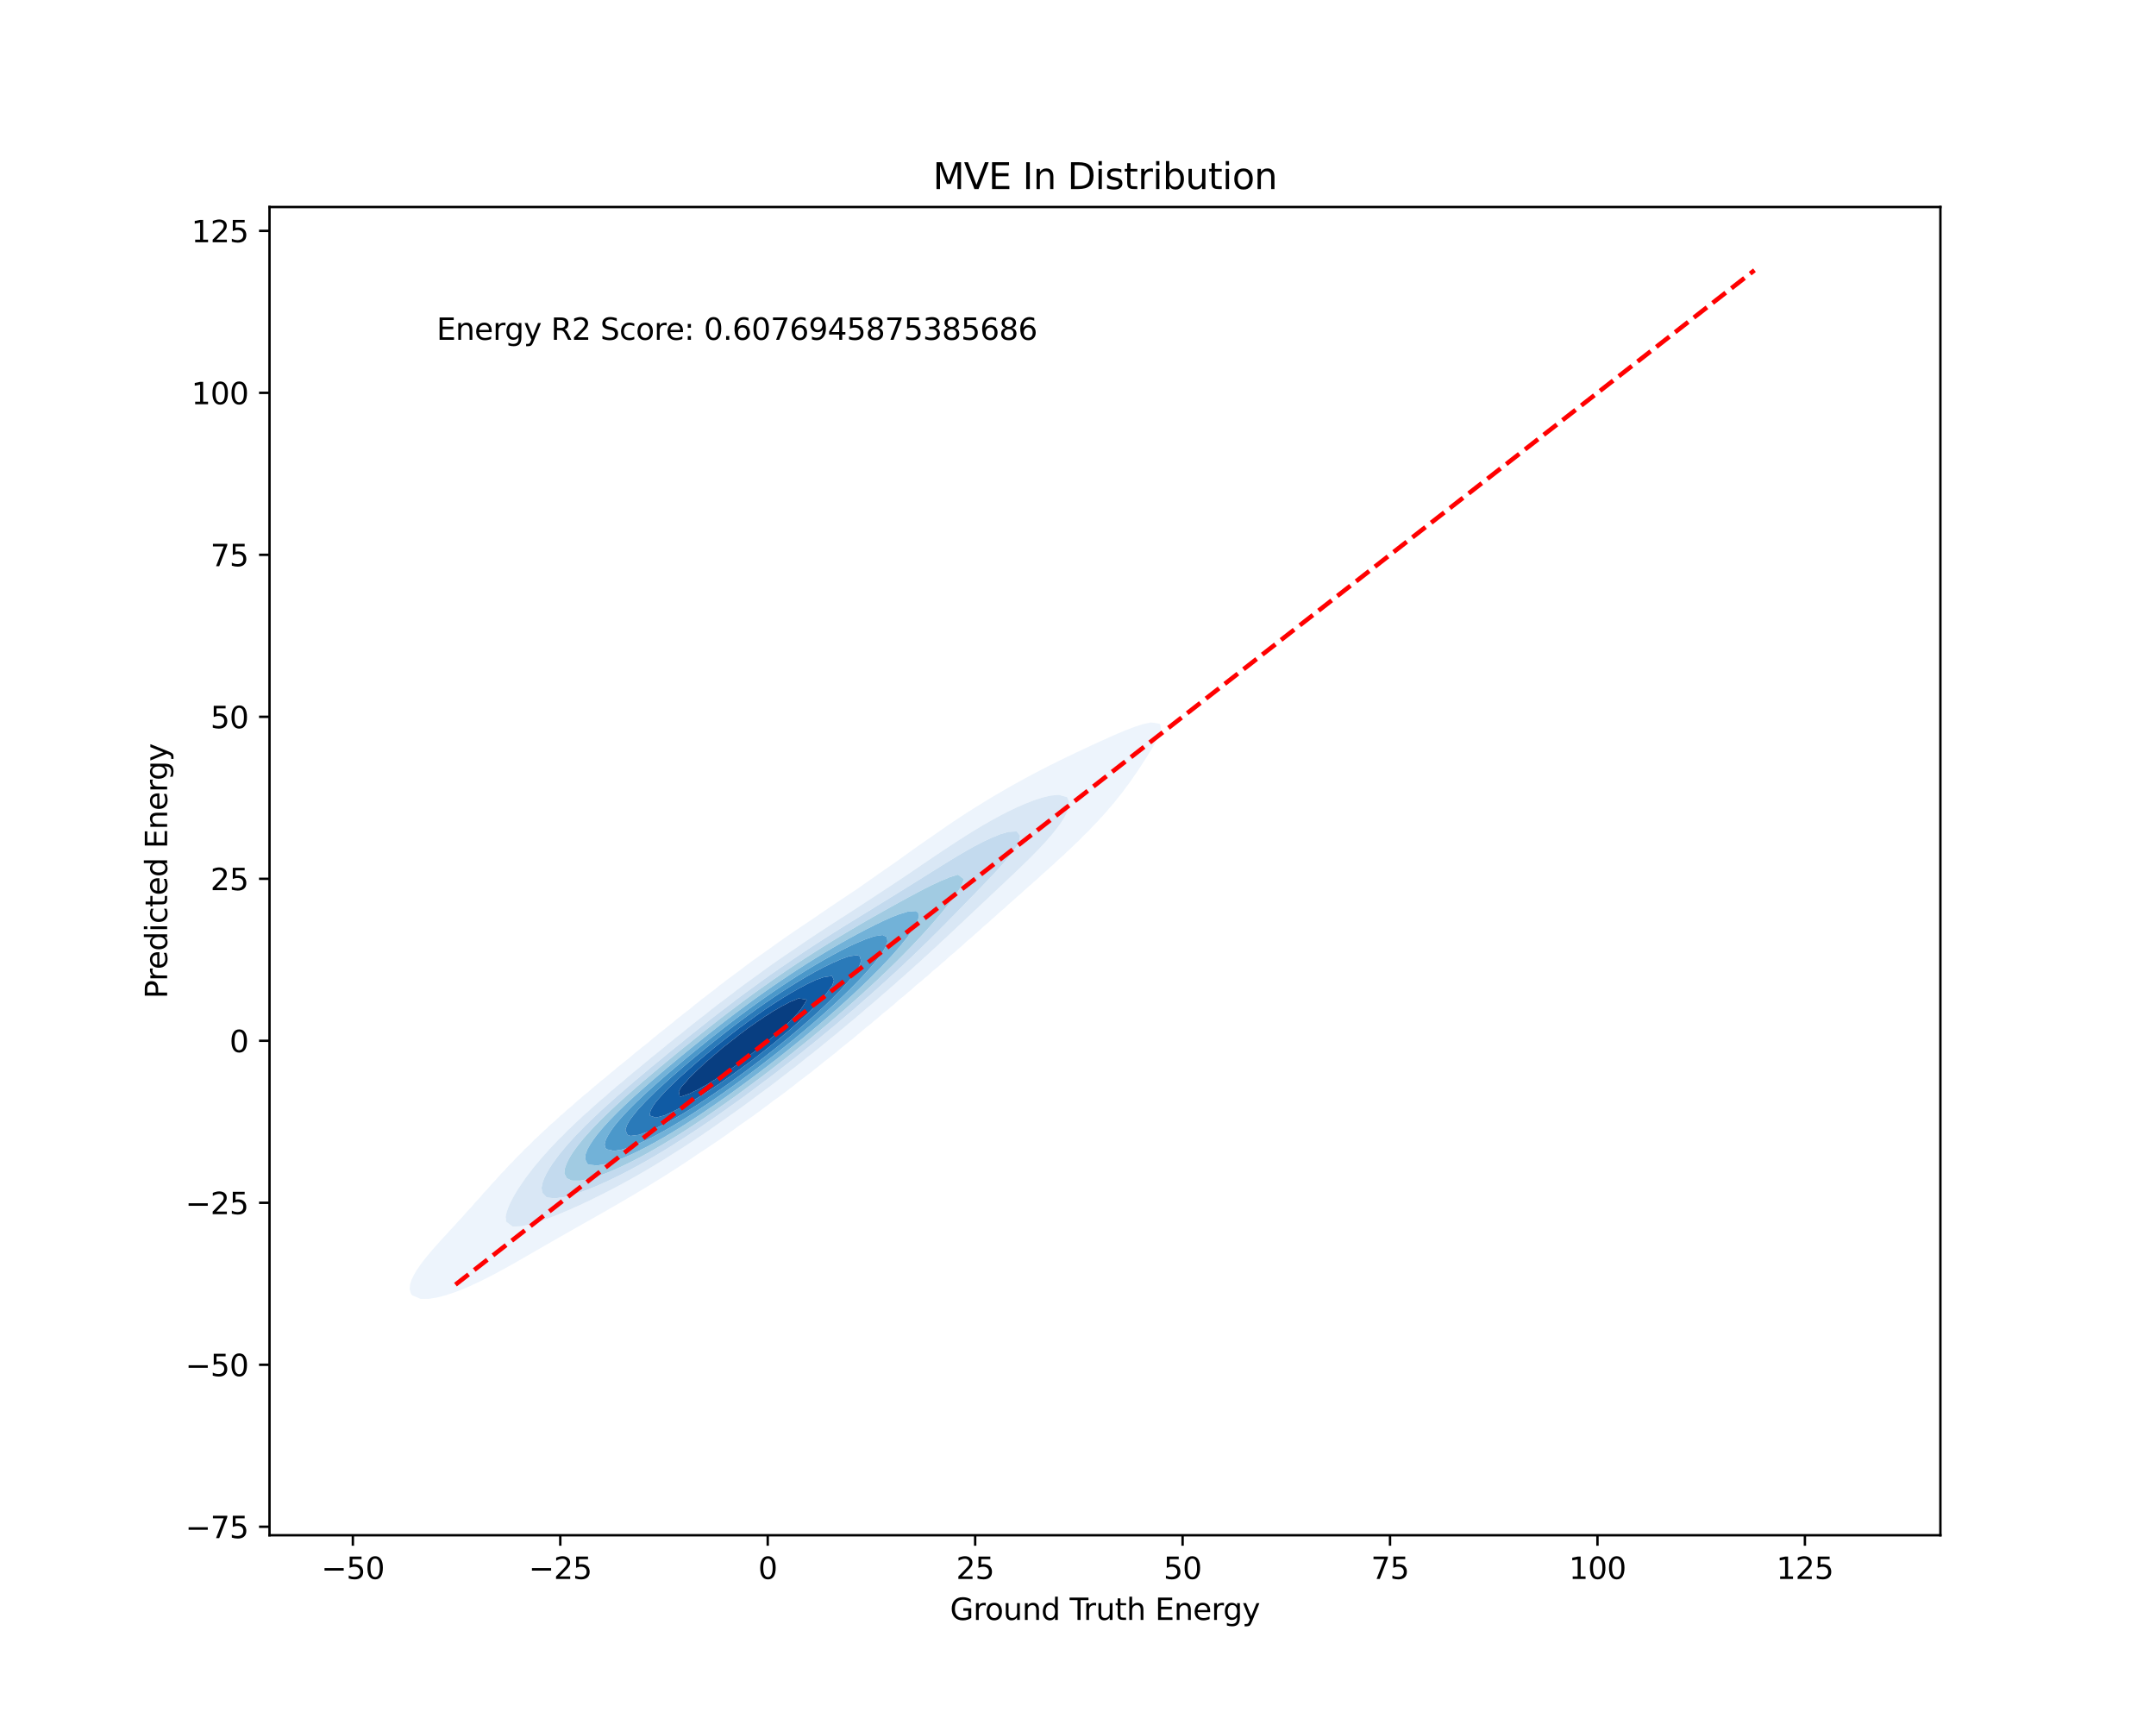 <?xml version="1.0" encoding="utf-8" standalone="no"?>
<!DOCTYPE svg PUBLIC "-//W3C//DTD SVG 1.1//EN"
  "http://www.w3.org/Graphics/SVG/1.1/DTD/svg11.dtd">
<svg xmlns:xlink="http://www.w3.org/1999/xlink" width="720pt" height="576pt" viewBox="0 0 720 576" xmlns="http://www.w3.org/2000/svg" version="1.1">
 <defs>
  <style type="text/css">*{stroke-linejoin: round; stroke-linecap: butt}</style>
 </defs>
 <g id="figure_1">
  <g id="patch_1">
   <path d="M 0 576 
L 720 576 
L 720 0 
L 0 0 
z
" style="fill: #ffffff"/>
  </g>
  <g id="axes_1">
   <g id="patch_2">
    <path d="M 90 512.64 
L 648 512.64 
L 648 69.12 
L 90 69.12 
z
" style="fill: #ffffff"/>
   </g>
   <g id="QuadContourSet_1">
    <path d="M 140.472 433.71 
L 141.715 433.702 
L 143.276 433.692 
L 146.08 433.224 
L 148.884 432.499 
L 150.057 432.091 
L 151.688 431.571 
L 154.492 430.483 
L 154.5 430.48 
L 157.296 429.291 
L 158.171 428.869 
L 160.101 427.988 
L 161.536 427.258 
L 162.905 426.594 
L 164.688 425.647 
L 165.709 425.128 
L 167.695 424.036 
L 168.513 423.604 
L 170.603 422.425 
L 171.317 422.038 
L 173.45 420.814 
L 174.121 420.443 
L 176.26 419.203 
L 176.925 418.832 
L 179.055 417.592 
L 179.729 417.215 
L 181.85 415.981 
L 182.533 415.6 
L 184.654 414.37 
L 185.337 413.991 
L 187.473 412.759 
L 188.141 412.39 
L 190.305 411.148 
L 190.945 410.797 
L 193.149 409.537 
L 193.749 409.208 
L 195.996 407.926 
L 196.553 407.62 
L 198.839 406.315 
L 199.357 406.029 
L 201.67 404.704 
L 202.161 404.431 
L 204.482 403.093 
L 204.965 402.821 
L 207.268 401.482 
L 207.769 401.196 
L 210.025 399.871 
L 210.573 399.552 
L 212.749 398.26 
L 213.377 397.887 
L 215.437 396.649 
L 216.181 396.198 
L 218.087 395.038 
L 218.985 394.483 
L 220.697 393.427 
L 221.789 392.737 
L 223.266 391.816 
L 224.593 390.96 
L 225.789 390.205 
L 227.397 389.146 
L 228.262 388.594 
L 230.201 387.293 
L 230.682 386.983 
L 233.005 385.396 
L 233.042 385.372 
L 235.495 383.761 
L 235.809 383.543 
L 237.918 382.15 
L 238.613 381.66 
L 240.295 380.539 
L 241.417 379.734 
L 242.618 378.928 
L 244.221 377.761 
L 244.877 377.317 
L 247.025 375.732 
L 247.063 375.706 
L 249.398 374.095 
L 249.829 373.772 
L 251.691 372.484 
L 252.633 371.768 
L 253.918 370.873 
L 255.437 369.703 
L 256.065 369.262 
L 258.161 367.651 
L 258.241 367.588 
L 260.414 366.04 
L 261.045 365.539 
L 262.592 364.429 
L 263.849 363.417 
L 264.678 362.818 
L 266.653 361.207 
L 266.653 361.207 
L 268.848 359.596 
L 269.457 359.091 
L 270.954 357.985 
L 272.261 356.888 
L 272.953 356.374 
L 274.909 354.763 
L 275.065 354.63 
L 277.026 353.152 
L 277.869 352.427 
L 279.039 351.541 
L 280.673 350.12 
L 280.922 349.93 
L 282.956 348.319 
L 283.477 347.862 
L 284.979 346.708 
L 286.281 345.554 
L 286.875 345.097 
L 288.789 343.486 
L 289.085 343.222 
L 290.818 341.875 
L 291.889 340.913 
L 292.723 340.264 
L 294.556 338.653 
L 294.693 338.529 
L 296.587 337.042 
L 297.497 336.215 
L 298.496 335.431 
L 300.271 333.82 
L 300.302 333.793 
L 302.3 332.209 
L 303.106 331.469 
L 304.205 330.598 
L 305.91 329.027 
L 305.96 328.987 
L 307.959 327.376 
L 308.714 326.676 
L 309.852 325.765 
L 311.518 324.214 
L 311.593 324.154 
L 313.564 322.543 
L 314.322 321.832 
L 315.434 320.932 
L 317.126 319.34 
L 317.149 319.321 
L 319.111 317.71 
L 319.93 316.934 
L 320.951 316.099 
L 322.667 314.488 
L 322.734 314.425 
L 324.605 312.877 
L 325.538 311.988 
L 326.413 311.266 
L 328.153 309.655 
L 328.342 309.475 
L 330.062 308.045 
L 331.146 307.009 
L 331.841 306.434 
L 333.618 304.823 
L 333.95 304.506 
L 335.503 303.212 
L 336.754 302.02 
L 337.26 301.601 
L 339.078 299.99 
L 339.558 299.533 
L 340.942 298.379 
L 342.362 297.03 
L 342.678 296.768 
L 344.531 295.157 
L 345.166 294.552 
L 346.367 293.546 
L 347.97 292.014 
L 348.065 291.935 
L 349.943 290.324 
L 350.774 289.52 
L 351.724 288.713 
L 353.411 287.102 
L 353.578 286.937 
L 355.24 285.491 
L 356.382 284.348 
L 356.918 283.88 
L 358.62 282.269 
L 359.186 281.682 
L 360.319 280.658 
L 361.869 279.047 
L 361.99 278.915 
L 363.555 277.436 
L 364.794 276.066 
L 365.048 275.825 
L 366.629 274.214 
L 367.598 273.081 
L 368.075 272.603 
L 369.539 270.992 
L 370.402 269.92 
L 370.908 269.381 
L 372.28 267.77 
L 373.206 266.546 
L 373.548 266.159 
L 374.845 264.548 
L 376 262.937 
L 376.01 262.923 
L 377.237 261.326 
L 378.352 259.715 
L 378.814 259 
L 379.474 258.104 
L 380.555 256.493 
L 381.594 254.882 
L 381.618 254.841 
L 382.642 253.271 
L 383.643 251.66 
L 384.422 250.382 
L 384.641 250.049 
L 385.557 248.438 
L 386.418 246.827 
L 387.226 245.224 
L 387.23 245.216 
L 387.666 243.605 
L 387.506 241.994 
L 387.226 241.67 
L 384.422 241.229 
L 381.618 241.798 
L 381.088 241.994 
L 378.814 242.731 
L 376.583 243.605 
L 376.01 243.8 
L 373.206 244.97 
L 372.692 245.216 
L 370.402 246.194 
L 369.074 246.827 
L 367.598 247.455 
L 365.522 248.438 
L 364.794 248.746 
L 362.03 250.049 
L 361.99 250.066 
L 359.186 251.377 
L 358.632 251.66 
L 356.382 252.712 
L 355.287 253.271 
L 353.578 254.076 
L 352.01 254.882 
L 350.774 255.472 
L 348.812 256.493 
L 347.97 256.903 
L 345.698 258.104 
L 345.166 258.37 
L 342.67 259.715 
L 342.362 259.874 
L 339.725 261.326 
L 339.558 261.415 
L 336.858 262.937 
L 336.754 262.994 
L 334.063 264.548 
L 333.95 264.612 
L 331.334 266.159 
L 331.146 266.27 
L 328.667 267.77 
L 328.342 267.968 
L 326.059 269.381 
L 325.538 269.708 
L 323.507 270.992 
L 322.734 271.492 
L 321.01 272.603 
L 319.93 273.322 
L 318.569 274.214 
L 317.126 275.2 
L 316.187 275.825 
L 314.322 277.129 
L 313.866 277.436 
L 311.585 279.047 
L 311.518 279.095 
L 309.227 280.658 
L 308.714 281.027 
L 306.907 282.269 
L 305.91 282.994 
L 304.626 283.88 
L 303.106 284.993 
L 302.386 285.491 
L 300.302 287.022 
L 300.187 287.102 
L 297.875 288.713 
L 297.497 288.986 
L 295.547 290.324 
L 294.693 290.939 
L 293.233 291.935 
L 291.889 292.898 
L 290.933 293.546 
L 289.085 294.861 
L 288.646 295.157 
L 286.346 296.768 
L 286.281 296.813 
L 283.923 298.379 
L 283.477 298.687 
L 281.507 299.99 
L 280.673 300.564 
L 279.1 301.601 
L 277.869 302.449 
L 276.709 303.212 
L 275.065 304.346 
L 274.34 304.823 
L 272.261 306.264 
L 272.003 306.434 
L 269.629 308.045 
L 269.457 308.163 
L 267.203 309.655 
L 266.653 310.041 
L 264.812 311.266 
L 263.849 311.95 
L 262.466 312.877 
L 261.045 313.9 
L 260.175 314.488 
L 258.241 315.901 
L 257.95 316.099 
L 255.683 317.71 
L 255.437 317.892 
L 253.373 319.321 
L 252.633 319.879 
L 251.127 320.932 
L 249.829 321.928 
L 248.957 322.543 
L 247.025 324.052 
L 246.881 324.154 
L 244.673 325.765 
L 244.221 326.123 
L 242.486 327.376 
L 241.417 328.237 
L 240.388 328.987 
L 238.613 330.439 
L 238.396 330.598 
L 236.272 332.209 
L 235.809 332.592 
L 234.153 333.82 
L 233.005 334.782 
L 232.135 335.431 
L 230.226 337.042 
L 230.201 337.063 
L 228.086 338.653 
L 227.397 339.241 
L 226.04 340.264 
L 224.593 341.51 
L 224.11 341.875 
L 222.123 343.486 
L 221.789 343.774 
L 220.047 345.097 
L 218.985 346.02 
L 218.079 346.708 
L 216.22 348.319 
L 216.181 348.353 
L 214.116 349.93 
L 213.377 350.576 
L 212.113 351.541 
L 210.573 352.894 
L 210.235 353.152 
L 208.232 354.763 
L 207.769 355.171 
L 206.204 356.374 
L 204.965 357.472 
L 204.298 357.985 
L 202.403 359.596 
L 202.161 359.813 
L 200.367 361.207 
L 199.357 362.118 
L 198.458 362.818 
L 196.652 364.429 
L 196.553 364.52 
L 194.634 366.04 
L 193.749 366.86 
L 192.754 367.651 
L 191.014 369.262 
L 190.945 369.327 
L 189.045 370.873 
L 188.141 371.743 
L 187.235 372.484 
L 185.525 374.095 
L 185.337 374.282 
L 183.645 375.706 
L 182.533 376.827 
L 181.954 377.317 
L 180.233 378.928 
L 179.729 379.455 
L 178.491 380.539 
L 176.963 382.15 
L 176.925 382.191 
L 175.197 383.761 
L 174.121 384.946 
L 173.654 385.372 
L 172.038 386.983 
L 171.317 387.808 
L 170.486 388.594 
L 168.989 390.205 
L 168.513 390.768 
L 167.443 391.816 
L 166.025 393.427 
L 165.709 393.811 
L 164.493 395.038 
L 163.121 396.649 
L 162.905 396.916 
L 161.601 398.26 
L 160.249 399.871 
L 160.101 400.053 
L 158.73 401.482 
L 157.375 403.093 
L 157.296 403.188 
L 155.843 404.704 
L 154.492 406.289 
L 154.467 406.315 
L 152.921 407.926 
L 151.688 409.345 
L 151.498 409.537 
L 149.968 411.148 
L 148.884 412.389 
L 148.52 412.759 
L 147.028 414.37 
L 146.08 415.475 
L 145.596 415.981 
L 144.175 417.592 
L 143.276 418.698 
L 142.823 419.203 
L 141.518 420.814 
L 140.472 422.242 
L 140.325 422.425 
L 139.209 424.036 
L 138.258 425.647 
L 137.668 426.874 
L 137.467 427.258 
L 136.942 428.869 
L 136.794 430.48 
L 137.284 432.091 
L 137.668 432.526 
L 140.432 433.702 
z
M 171.137 409.537 
L 169.016 407.926 
L 168.858 406.315 
L 169.206 404.704 
L 169.772 403.093 
L 170.481 401.482 
L 171.317 399.887 
L 171.324 399.871 
L 172.242 398.26 
L 173.238 396.649 
L 174.121 395.387 
L 174.337 395.038 
L 175.439 393.427 
L 176.67 391.816 
L 176.925 391.515 
L 177.892 390.205 
L 179.218 388.594 
L 179.729 388.034 
L 180.564 386.983 
L 181.99 385.372 
L 182.533 384.815 
L 183.43 383.761 
L 184.971 382.15 
L 185.337 381.797 
L 186.476 380.539 
L 188.141 378.944 
L 188.155 378.928 
L 189.697 377.317 
L 190.945 376.183 
L 191.409 375.706 
L 193.101 374.095 
L 193.749 373.531 
L 194.815 372.484 
L 196.553 370.983 
L 196.667 370.873 
L 198.39 369.262 
L 199.357 368.455 
L 200.219 367.651 
L 202.161 366.04 
L 202.161 366.04 
L 203.933 364.429 
L 204.965 363.594 
L 205.829 362.818 
L 207.769 361.255 
L 207.823 361.207 
L 209.658 359.596 
L 210.573 358.872 
L 211.585 357.985 
L 213.377 356.569 
L 213.601 356.374 
L 215.512 354.763 
L 216.181 354.241 
L 217.444 353.152 
L 218.985 351.95 
L 219.463 351.541 
L 221.464 349.93 
L 221.789 349.679 
L 223.386 348.319 
L 224.593 347.388 
L 225.398 346.708 
L 227.397 345.168 
L 227.482 345.097 
L 229.421 343.486 
L 230.201 342.891 
L 231.423 341.875 
L 233.005 340.673 
L 233.503 340.264 
L 235.587 338.653 
L 235.809 338.487 
L 237.582 337.042 
L 238.613 336.272 
L 239.66 335.431 
L 241.417 334.129 
L 241.808 333.82 
L 243.941 332.209 
L 244.221 332.005 
L 246.021 330.598 
L 247.025 329.871 
L 248.176 328.987 
L 249.829 327.802 
L 250.394 327.376 
L 252.633 325.787 
L 252.663 325.765 
L 254.836 324.154 
L 255.437 323.734 
L 257.067 322.543 
L 258.241 321.731 
L 259.356 320.932 
L 261.045 319.777 
L 261.693 319.321 
L 263.849 317.864 
L 264.071 317.71 
L 266.438 316.099 
L 266.653 315.956 
L 268.793 314.488 
L 269.457 314.048 
L 271.191 312.877 
L 272.261 312.175 
L 273.626 311.266 
L 275.065 310.329 
L 276.09 309.655 
L 277.869 308.504 
L 278.576 308.045 
L 280.673 306.695 
L 281.078 306.434 
L 283.477 304.895 
L 283.59 304.823 
L 286.071 303.212 
L 286.281 303.075 
L 288.535 301.601 
L 289.085 301.243 
L 291 299.99 
L 291.889 299.409 
L 293.46 298.379 
L 294.693 297.57 
L 295.912 296.768 
L 297.497 295.722 
L 298.352 295.157 
L 300.302 293.863 
L 300.78 293.546 
L 303.106 291.994 
L 303.195 291.935 
L 305.561 290.324 
L 305.91 290.087 
L 307.923 288.713 
L 308.714 288.176 
L 310.296 287.102 
L 311.518 286.275 
L 312.685 285.491 
L 314.322 284.392 
L 315.096 283.88 
L 317.126 282.534 
L 317.536 282.269 
L 319.93 280.71 
L 320.013 280.658 
L 322.53 279.047 
L 322.734 278.916 
L 325.12 277.436 
L 325.538 277.175 
L 327.801 275.825 
L 328.342 275.498 
L 330.592 274.214 
L 331.146 273.891 
L 333.522 272.603 
L 333.95 272.364 
L 336.628 270.992 
L 336.754 270.925 
L 339.558 269.579 
L 340.036 269.381 
L 342.362 268.347 
L 343.894 267.77 
L 345.166 267.251 
L 347.97 266.327 
L 348.736 266.159 
L 350.774 265.656 
L 353.578 265.404 
L 356.313 266.159 
L 356.382 266.216 
L 357.067 267.77 
L 356.964 269.381 
L 356.449 270.992 
L 356.382 271.117 
L 355.624 272.603 
L 354.655 274.214 
L 353.578 275.767 
L 353.54 275.825 
L 352.31 277.436 
L 350.981 279.047 
L 350.774 279.273 
L 349.585 280.658 
L 348.099 282.269 
L 347.97 282.399 
L 346.591 283.88 
L 345.166 285.306 
L 344.991 285.491 
L 343.404 287.102 
L 342.362 288.091 
L 341.745 288.713 
L 340.077 290.324 
L 339.558 290.8 
L 338.401 291.935 
L 336.754 293.455 
L 336.662 293.546 
L 334.994 295.157 
L 333.95 296.103 
L 333.267 296.768 
L 331.543 298.379 
L 331.146 298.735 
L 329.857 299.99 
L 328.342 301.367 
L 328.104 301.601 
L 326.431 303.212 
L 325.538 304.016 
L 324.719 304.823 
L 322.978 306.434 
L 322.734 306.651 
L 321.317 308.045 
L 319.93 309.293 
L 319.564 309.655 
L 317.874 311.266 
L 317.126 311.93 
L 316.162 312.877 
L 314.363 314.488 
L 314.322 314.524 
L 312.702 316.099 
L 311.518 317.136 
L 310.928 317.71 
L 309.157 319.321 
L 308.714 319.702 
L 307.432 320.932 
L 305.91 322.243 
L 305.596 322.543 
L 303.838 324.154 
L 303.106 324.772 
L 302.053 325.765 
L 300.302 327.246 
L 300.162 327.376 
L 298.404 328.987 
L 297.497 329.739 
L 296.569 330.598 
L 294.693 332.155 
L 294.634 332.209 
L 292.858 333.82 
L 291.889 334.61 
L 290.985 335.431 
L 289.085 336.978 
L 289.015 337.042 
L 287.201 338.653 
L 286.281 339.391 
L 285.299 340.264 
L 283.477 341.721 
L 283.302 341.875 
L 281.426 343.486 
L 280.673 344.079 
L 279.503 345.097 
L 277.869 346.379 
L 277.486 346.708 
L 275.515 348.319 
L 275.065 348.667 
L 273.578 349.93 
L 272.261 350.943 
L 271.548 351.541 
L 269.457 353.141 
L 269.443 353.152 
L 267.495 354.763 
L 266.653 355.397 
L 265.459 356.374 
L 263.849 357.578 
L 263.345 357.985 
L 261.211 359.596 
L 261.045 359.719 
L 259.175 361.207 
L 258.241 361.89 
L 257.059 362.818 
L 255.437 363.994 
L 254.876 364.429 
L 252.639 366.04 
L 252.633 366.044 
L 250.527 367.651 
L 249.829 368.145 
L 248.343 369.262 
L 247.025 370.188 
L 246.099 370.873 
L 244.221 372.18 
L 243.803 372.484 
L 241.477 374.095 
L 241.417 374.136 
L 239.226 375.706 
L 238.613 376.122 
L 236.914 377.317 
L 235.809 378.057 
L 234.547 378.928 
L 233.005 379.948 
L 232.13 380.539 
L 230.201 381.797 
L 229.667 382.15 
L 227.397 383.608 
L 227.159 383.761 
L 224.61 385.372 
L 224.593 385.383 
L 222.06 386.983 
L 221.789 387.152 
L 219.444 388.594 
L 218.985 388.874 
L 216.76 390.205 
L 216.181 390.551 
L 214.003 391.816 
L 213.377 392.183 
L 211.169 393.427 
L 210.573 393.769 
L 208.25 395.038 
L 207.769 395.309 
L 205.239 396.649 
L 204.965 396.8 
L 202.161 398.244 
L 202.127 398.26 
L 199.357 399.668 
L 198.917 399.871 
L 196.553 401.042 
L 195.569 401.482 
L 193.749 402.363 
L 192.066 403.093 
L 190.945 403.625 
L 188.394 404.704 
L 188.141 404.822 
L 185.337 405.977 
L 184.379 406.315 
L 182.533 407.054 
L 179.985 407.926 
L 179.729 408.026 
L 176.925 408.854 
L 174.121 409.467 
L 172.344 409.537 
L 171.317 409.587 
z
" clip-path="url(#p26b5842cee)" style="fill: #edf4fc"/>
    <path d="M 171.317 409.587 
L 172.344 409.537 
L 174.121 409.467 
L 176.925 408.854 
L 179.729 408.026 
L 179.985 407.926 
L 182.533 407.054 
L 184.379 406.315 
L 185.337 405.977 
L 188.141 404.822 
L 188.394 404.704 
L 190.945 403.625 
L 192.066 403.093 
L 193.749 402.363 
L 195.569 401.482 
L 196.553 401.042 
L 198.917 399.871 
L 199.357 399.668 
L 202.127 398.26 
L 202.161 398.244 
L 204.965 396.8 
L 205.239 396.649 
L 207.769 395.309 
L 208.25 395.038 
L 210.573 393.769 
L 211.169 393.427 
L 213.377 392.183 
L 214.003 391.816 
L 216.181 390.551 
L 216.76 390.205 
L 218.985 388.874 
L 219.444 388.594 
L 221.789 387.152 
L 222.06 386.983 
L 224.593 385.383 
L 224.61 385.372 
L 227.159 383.761 
L 227.397 383.608 
L 229.667 382.15 
L 230.201 381.797 
L 232.13 380.539 
L 233.005 379.948 
L 234.547 378.928 
L 235.809 378.057 
L 236.914 377.317 
L 238.613 376.122 
L 239.226 375.706 
L 241.417 374.136 
L 241.477 374.095 
L 243.803 372.484 
L 244.221 372.18 
L 246.099 370.873 
L 247.025 370.188 
L 248.343 369.262 
L 249.829 368.145 
L 250.527 367.651 
L 252.633 366.044 
L 252.639 366.04 
L 254.876 364.429 
L 255.437 363.994 
L 257.059 362.818 
L 258.241 361.89 
L 259.175 361.207 
L 261.045 359.719 
L 261.211 359.596 
L 263.345 357.985 
L 263.849 357.578 
L 265.459 356.374 
L 266.653 355.397 
L 267.495 354.763 
L 269.443 353.152 
L 269.457 353.141 
L 271.548 351.541 
L 272.261 350.943 
L 273.578 349.93 
L 275.065 348.667 
L 275.515 348.319 
L 277.486 346.708 
L 277.869 346.379 
L 279.503 345.097 
L 280.673 344.079 
L 281.426 343.486 
L 283.302 341.875 
L 283.477 341.721 
L 285.299 340.264 
L 286.281 339.391 
L 287.201 338.653 
L 289.015 337.042 
L 289.085 336.978 
L 290.985 335.431 
L 291.889 334.61 
L 292.858 333.82 
L 294.634 332.209 
L 294.693 332.155 
L 296.569 330.598 
L 297.497 329.739 
L 298.404 328.987 
L 300.162 327.376 
L 300.302 327.246 
L 302.053 325.765 
L 303.106 324.772 
L 303.838 324.154 
L 305.596 322.543 
L 305.91 322.243 
L 307.432 320.932 
L 308.714 319.702 
L 309.157 319.321 
L 310.928 317.71 
L 311.518 317.136 
L 312.702 316.099 
L 314.322 314.524 
L 314.363 314.488 
L 316.162 312.877 
L 317.126 311.93 
L 317.874 311.266 
L 319.564 309.655 
L 319.93 309.293 
L 321.317 308.045 
L 322.734 306.651 
L 322.978 306.434 
L 324.719 304.823 
L 325.538 304.016 
L 326.431 303.212 
L 328.104 301.601 
L 328.342 301.367 
L 329.857 299.99 
L 331.146 298.735 
L 331.543 298.379 
L 333.267 296.768 
L 333.95 296.103 
L 334.994 295.157 
L 336.662 293.546 
L 336.754 293.455 
L 338.401 291.935 
L 339.558 290.8 
L 340.077 290.324 
L 341.745 288.713 
L 342.362 288.091 
L 343.404 287.102 
L 344.991 285.491 
L 345.166 285.306 
L 346.591 283.88 
L 347.97 282.399 
L 348.099 282.269 
L 349.585 280.658 
L 350.774 279.273 
L 350.981 279.047 
L 352.31 277.436 
L 353.54 275.825 
L 353.578 275.767 
L 354.655 274.214 
L 355.624 272.603 
L 356.382 271.117 
L 356.449 270.992 
L 356.964 269.381 
L 357.067 267.77 
L 356.382 266.216 
L 356.313 266.159 
L 353.578 265.404 
L 350.774 265.656 
L 348.736 266.159 
L 347.97 266.327 
L 345.166 267.251 
L 343.894 267.77 
L 342.362 268.347 
L 340.036 269.381 
L 339.558 269.579 
L 336.754 270.925 
L 336.628 270.992 
L 333.95 272.364 
L 333.522 272.603 
L 331.146 273.891 
L 330.592 274.214 
L 328.342 275.498 
L 327.801 275.825 
L 325.538 277.175 
L 325.12 277.436 
L 322.734 278.916 
L 322.53 279.047 
L 320.013 280.658 
L 319.93 280.71 
L 317.536 282.269 
L 317.126 282.534 
L 315.096 283.88 
L 314.322 284.392 
L 312.685 285.491 
L 311.518 286.275 
L 310.296 287.102 
L 308.714 288.176 
L 307.923 288.713 
L 305.91 290.087 
L 305.561 290.324 
L 303.195 291.935 
L 303.106 291.994 
L 300.78 293.546 
L 300.302 293.863 
L 298.352 295.157 
L 297.497 295.722 
L 295.912 296.768 
L 294.693 297.57 
L 293.46 298.379 
L 291.889 299.409 
L 291 299.99 
L 289.085 301.243 
L 288.535 301.601 
L 286.281 303.075 
L 286.071 303.212 
L 283.59 304.823 
L 283.477 304.895 
L 281.078 306.434 
L 280.673 306.695 
L 278.576 308.045 
L 277.869 308.504 
L 276.09 309.655 
L 275.065 310.329 
L 273.626 311.266 
L 272.261 312.175 
L 271.191 312.877 
L 269.457 314.048 
L 268.793 314.488 
L 266.653 315.956 
L 266.438 316.099 
L 264.071 317.71 
L 263.849 317.864 
L 261.693 319.321 
L 261.045 319.777 
L 259.356 320.932 
L 258.241 321.731 
L 257.067 322.543 
L 255.437 323.734 
L 254.836 324.154 
L 252.663 325.765 
L 252.633 325.787 
L 250.394 327.376 
L 249.829 327.802 
L 248.176 328.987 
L 247.025 329.871 
L 246.021 330.598 
L 244.221 332.005 
L 243.941 332.209 
L 241.808 333.82 
L 241.417 334.129 
L 239.66 335.431 
L 238.613 336.272 
L 237.582 337.042 
L 235.809 338.487 
L 235.587 338.653 
L 233.503 340.264 
L 233.005 340.673 
L 231.423 341.875 
L 230.201 342.891 
L 229.421 343.486 
L 227.482 345.097 
L 227.397 345.168 
L 225.398 346.708 
L 224.593 347.388 
L 223.386 348.319 
L 221.789 349.679 
L 221.464 349.93 
L 219.463 351.541 
L 218.985 351.95 
L 217.444 353.152 
L 216.181 354.241 
L 215.512 354.763 
L 213.601 356.374 
L 213.377 356.569 
L 211.585 357.985 
L 210.573 358.872 
L 209.658 359.596 
L 207.823 361.207 
L 207.769 361.255 
L 205.829 362.818 
L 204.965 363.594 
L 203.933 364.429 
L 202.161 366.04 
L 202.161 366.04 
L 200.219 367.651 
L 199.357 368.455 
L 198.39 369.262 
L 196.667 370.873 
L 196.553 370.983 
L 194.815 372.484 
L 193.749 373.531 
L 193.101 374.095 
L 191.409 375.706 
L 190.945 376.183 
L 189.697 377.317 
L 188.155 378.928 
L 188.141 378.944 
L 186.476 380.539 
L 185.337 381.797 
L 184.971 382.15 
L 183.43 383.761 
L 182.533 384.815 
L 181.99 385.372 
L 180.564 386.983 
L 179.729 388.034 
L 179.218 388.594 
L 177.892 390.205 
L 176.925 391.515 
L 176.67 391.816 
L 175.439 393.427 
L 174.337 395.038 
L 174.121 395.387 
L 173.238 396.649 
L 172.242 398.26 
L 171.324 399.871 
L 171.317 399.887 
L 170.481 401.482 
L 169.772 403.093 
L 169.206 404.704 
L 168.858 406.315 
L 169.016 407.926 
L 171.137 409.537 
z
M 182.811 399.871 
L 182.533 399.813 
L 181.065 398.26 
L 180.848 396.649 
L 181.147 395.038 
L 181.724 393.427 
L 182.508 391.816 
L 182.533 391.777 
L 183.439 390.205 
L 184.477 388.594 
L 185.337 387.435 
L 185.641 386.983 
L 186.85 385.372 
L 188.141 383.836 
L 188.198 383.761 
L 189.535 382.15 
L 190.945 380.632 
L 191.023 380.539 
L 192.473 378.928 
L 193.749 377.661 
L 194.064 377.317 
L 195.633 375.706 
L 196.553 374.849 
L 197.289 374.095 
L 198.999 372.484 
L 199.357 372.167 
L 200.687 370.873 
L 202.161 369.579 
L 202.492 369.262 
L 204.259 367.651 
L 204.965 367.054 
L 206.066 366.04 
L 207.769 364.609 
L 207.966 364.429 
L 209.793 362.818 
L 210.573 362.18 
L 211.671 361.207 
L 213.377 359.817 
L 213.628 359.596 
L 215.518 357.985 
L 216.181 357.455 
L 217.432 356.374 
L 218.985 355.135 
L 219.419 354.763 
L 221.38 353.152 
L 221.789 352.83 
L 223.308 351.541 
L 224.593 350.531 
L 225.307 349.93 
L 227.355 348.319 
L 227.397 348.287 
L 229.287 346.708 
L 230.201 346.001 
L 231.294 345.097 
L 233.005 343.778 
L 233.362 343.486 
L 235.396 341.875 
L 235.809 341.561 
L 237.412 340.264 
L 238.613 339.356 
L 239.495 338.653 
L 241.417 337.212 
L 241.633 337.042 
L 243.72 335.431 
L 244.221 335.061 
L 245.824 333.82 
L 247.025 332.942 
L 247.99 332.209 
L 249.829 330.879 
L 250.206 330.598 
L 252.429 328.987 
L 252.633 328.842 
L 254.627 327.376 
L 255.437 326.807 
L 256.883 325.765 
L 258.241 324.823 
L 259.189 324.154 
L 261.045 322.883 
L 261.537 322.543 
L 263.849 320.983 
L 263.924 320.932 
L 266.292 319.321 
L 266.653 319.08 
L 268.695 317.71 
L 269.457 317.208 
L 271.142 316.099 
L 272.261 315.371 
L 273.627 314.488 
L 275.065 313.564 
L 276.147 312.877 
L 277.869 311.782 
L 278.695 311.266 
L 280.673 310.021 
L 281.268 309.655 
L 283.477 308.277 
L 283.861 308.045 
L 286.281 306.546 
L 286.469 306.434 
L 289.085 304.823 
L 289.085 304.823 
L 291.698 303.212 
L 291.889 303.091 
L 294.315 301.601 
L 294.693 301.362 
L 296.931 299.99 
L 297.497 299.631 
L 299.54 298.379 
L 300.302 297.895 
L 302.139 296.768 
L 303.106 296.152 
L 304.728 295.157 
L 305.91 294.401 
L 307.307 293.546 
L 308.714 292.645 
L 309.88 291.935 
L 311.518 290.888 
L 312.453 290.324 
L 314.322 289.138 
L 315.04 288.713 
L 317.126 287.407 
L 317.655 287.102 
L 319.93 285.711 
L 320.326 285.491 
L 322.734 284.068 
L 323.091 283.88 
L 325.538 282.502 
L 326.014 282.269 
L 328.342 281.043 
L 329.206 280.658 
L 331.146 279.723 
L 332.869 279.047 
L 333.95 278.585 
L 336.754 277.758 
L 339.558 277.613 
L 340.667 279.047 
L 340.416 280.658 
L 339.703 282.269 
L 339.558 282.483 
L 338.586 283.88 
L 337.408 285.491 
L 336.754 286.292 
L 336.082 287.102 
L 334.694 288.713 
L 333.95 289.534 
L 333.232 290.324 
L 331.75 291.935 
L 331.146 292.563 
L 330.213 293.546 
L 328.686 295.157 
L 328.342 295.503 
L 327.12 296.768 
L 325.564 298.379 
L 325.538 298.405 
L 323.998 299.99 
L 322.734 301.272 
L 322.422 301.601 
L 320.862 303.212 
L 319.93 304.139 
L 319.278 304.823 
L 317.704 306.434 
L 317.126 306.997 
L 316.119 308.045 
L 314.505 309.655 
L 314.322 309.83 
L 312.923 311.266 
L 311.518 312.625 
L 311.275 312.877 
L 309.67 314.488 
L 308.714 315.386 
L 308.011 316.099 
L 306.339 317.71 
L 305.91 318.102 
L 304.681 319.321 
L 303.106 320.767 
L 302.939 320.932 
L 301.268 322.543 
L 300.302 323.404 
L 299.528 324.154 
L 297.751 325.765 
L 297.497 325.986 
L 296.032 327.376 
L 294.693 328.54 
L 294.22 328.987 
L 292.429 330.598 
L 291.889 331.056 
L 290.643 332.209 
L 289.085 333.53 
L 288.769 333.82 
L 286.951 335.431 
L 286.281 335.986 
L 285.109 337.042 
L 283.477 338.391 
L 283.184 338.653 
L 281.319 340.264 
L 280.673 340.787 
L 279.432 341.875 
L 277.869 343.136 
L 277.465 343.486 
L 275.528 345.097 
L 275.065 345.463 
L 273.606 346.708 
L 272.261 347.766 
L 271.605 348.319 
L 269.563 349.93 
L 269.457 350.012 
L 267.614 351.541 
L 266.653 352.279 
L 265.587 353.152 
L 263.849 354.478 
L 263.496 354.763 
L 261.431 356.374 
L 261.045 356.663 
L 259.384 357.985 
L 258.241 358.836 
L 257.272 359.596 
L 255.437 360.95 
L 255.105 361.207 
L 252.957 362.818 
L 252.633 363.053 
L 250.827 364.429 
L 249.829 365.147 
L 248.639 366.04 
L 247.025 367.19 
L 246.4 367.651 
L 244.221 369.188 
L 244.119 369.262 
L 241.882 370.873 
L 241.417 371.195 
L 239.611 372.484 
L 238.613 373.167 
L 237.286 374.095 
L 235.809 375.093 
L 234.913 375.706 
L 233.005 376.976 
L 232.494 377.317 
L 230.201 378.817 
L 230.031 378.928 
L 227.542 380.539 
L 227.397 380.632 
L 225.018 382.15 
L 224.593 382.418 
L 222.424 383.761 
L 221.789 384.153 
L 219.756 385.372 
L 218.985 385.836 
L 217.006 386.983 
L 216.181 387.467 
L 214.163 388.594 
L 213.377 389.043 
L 211.213 390.205 
L 210.573 390.559 
L 208.134 391.816 
L 207.769 392.012 
L 204.965 393.397 
L 204.897 393.427 
L 202.161 394.729 
L 201.425 395.038 
L 199.357 395.976 
L 197.653 396.649 
L 196.553 397.124 
L 193.749 398.156 
L 193.39 398.26 
L 190.945 399.055 
L 188.141 399.759 
L 187.205 399.871 
L 185.337 400.135 
z
" clip-path="url(#p26b5842cee)" style="fill: #d9e7f5"/>
    <path d="M 185.337 400.135 
L 187.205 399.871 
L 188.141 399.759 
L 190.945 399.055 
L 193.39 398.26 
L 193.749 398.156 
L 196.553 397.124 
L 197.653 396.649 
L 199.357 395.976 
L 201.425 395.038 
L 202.161 394.729 
L 204.897 393.427 
L 204.965 393.397 
L 207.769 392.012 
L 208.134 391.816 
L 210.573 390.559 
L 211.213 390.205 
L 213.377 389.043 
L 214.163 388.594 
L 216.181 387.467 
L 217.006 386.983 
L 218.985 385.836 
L 219.756 385.372 
L 221.789 384.153 
L 222.424 383.761 
L 224.593 382.418 
L 225.018 382.15 
L 227.397 380.632 
L 227.542 380.539 
L 230.031 378.928 
L 230.201 378.817 
L 232.494 377.317 
L 233.005 376.976 
L 234.913 375.706 
L 235.809 375.093 
L 237.286 374.095 
L 238.613 373.167 
L 239.611 372.484 
L 241.417 371.195 
L 241.882 370.873 
L 244.119 369.262 
L 244.221 369.188 
L 246.4 367.651 
L 247.025 367.19 
L 248.639 366.04 
L 249.829 365.147 
L 250.827 364.429 
L 252.633 363.053 
L 252.957 362.818 
L 255.105 361.207 
L 255.437 360.95 
L 257.272 359.596 
L 258.241 358.836 
L 259.384 357.985 
L 261.045 356.663 
L 261.431 356.374 
L 263.496 354.763 
L 263.849 354.478 
L 265.587 353.152 
L 266.653 352.279 
L 267.614 351.541 
L 269.457 350.012 
L 269.563 349.93 
L 271.605 348.319 
L 272.261 347.766 
L 273.606 346.708 
L 275.065 345.463 
L 275.528 345.097 
L 277.465 343.486 
L 277.869 343.136 
L 279.432 341.875 
L 280.673 340.787 
L 281.319 340.264 
L 283.184 338.653 
L 283.477 338.391 
L 285.109 337.042 
L 286.281 335.986 
L 286.951 335.431 
L 288.769 333.82 
L 289.085 333.53 
L 290.643 332.209 
L 291.889 331.056 
L 292.429 330.598 
L 294.22 328.987 
L 294.693 328.54 
L 296.032 327.376 
L 297.497 325.986 
L 297.751 325.765 
L 299.528 324.154 
L 300.302 323.404 
L 301.268 322.543 
L 302.939 320.932 
L 303.106 320.767 
L 304.681 319.321 
L 305.91 318.102 
L 306.339 317.71 
L 308.011 316.099 
L 308.714 315.386 
L 309.67 314.488 
L 311.275 312.877 
L 311.518 312.625 
L 312.923 311.266 
L 314.322 309.83 
L 314.505 309.655 
L 316.119 308.045 
L 317.126 306.997 
L 317.704 306.434 
L 319.278 304.823 
L 319.93 304.139 
L 320.862 303.212 
L 322.422 301.601 
L 322.734 301.272 
L 323.998 299.99 
L 325.538 298.405 
L 325.564 298.379 
L 327.12 296.768 
L 328.342 295.503 
L 328.686 295.157 
L 330.213 293.546 
L 331.146 292.563 
L 331.75 291.935 
L 333.232 290.324 
L 333.95 289.534 
L 334.694 288.713 
L 336.082 287.102 
L 336.754 286.292 
L 337.408 285.491 
L 338.586 283.88 
L 339.558 282.483 
L 339.703 282.269 
L 340.416 280.658 
L 340.667 279.047 
L 339.558 277.613 
L 336.754 277.758 
L 333.95 278.585 
L 332.869 279.047 
L 331.146 279.723 
L 329.206 280.658 
L 328.342 281.043 
L 326.014 282.269 
L 325.538 282.502 
L 323.091 283.88 
L 322.734 284.068 
L 320.326 285.491 
L 319.93 285.711 
L 317.655 287.102 
L 317.126 287.407 
L 315.04 288.713 
L 314.322 289.138 
L 312.453 290.324 
L 311.518 290.888 
L 309.88 291.935 
L 308.714 292.645 
L 307.307 293.546 
L 305.91 294.401 
L 304.728 295.157 
L 303.106 296.152 
L 302.139 296.768 
L 300.302 297.895 
L 299.54 298.379 
L 297.497 299.631 
L 296.931 299.99 
L 294.693 301.362 
L 294.315 301.601 
L 291.889 303.091 
L 291.698 303.212 
L 289.085 304.823 
L 289.085 304.823 
L 286.469 306.434 
L 286.281 306.546 
L 283.861 308.045 
L 283.477 308.277 
L 281.268 309.655 
L 280.673 310.021 
L 278.695 311.266 
L 277.869 311.782 
L 276.147 312.877 
L 275.065 313.564 
L 273.627 314.488 
L 272.261 315.371 
L 271.142 316.099 
L 269.457 317.208 
L 268.695 317.71 
L 266.653 319.08 
L 266.292 319.321 
L 263.924 320.932 
L 263.849 320.983 
L 261.537 322.543 
L 261.045 322.883 
L 259.189 324.154 
L 258.241 324.823 
L 256.883 325.765 
L 255.437 326.807 
L 254.627 327.376 
L 252.633 328.842 
L 252.429 328.987 
L 250.206 330.598 
L 249.829 330.879 
L 247.99 332.209 
L 247.025 332.942 
L 245.824 333.82 
L 244.221 335.061 
L 243.72 335.431 
L 241.633 337.042 
L 241.417 337.212 
L 239.495 338.653 
L 238.613 339.356 
L 237.412 340.264 
L 235.809 341.561 
L 235.396 341.875 
L 233.362 343.486 
L 233.005 343.778 
L 231.294 345.097 
L 230.201 346.001 
L 229.287 346.708 
L 227.397 348.287 
L 227.355 348.319 
L 225.307 349.93 
L 224.593 350.531 
L 223.308 351.541 
L 221.789 352.83 
L 221.38 353.152 
L 219.419 354.763 
L 218.985 355.135 
L 217.432 356.374 
L 216.181 357.455 
L 215.518 357.985 
L 213.628 359.596 
L 213.377 359.817 
L 211.671 361.207 
L 210.573 362.18 
L 209.793 362.818 
L 207.966 364.429 
L 207.769 364.609 
L 206.066 366.04 
L 204.965 367.054 
L 204.259 367.651 
L 202.492 369.262 
L 202.161 369.579 
L 200.687 370.873 
L 199.357 372.167 
L 198.999 372.484 
L 197.289 374.095 
L 196.553 374.849 
L 195.633 375.706 
L 194.064 377.317 
L 193.749 377.661 
L 192.473 378.928 
L 191.023 380.539 
L 190.945 380.632 
L 189.535 382.15 
L 188.198 383.761 
L 188.141 383.836 
L 186.85 385.372 
L 185.641 386.983 
L 185.337 387.435 
L 184.477 388.594 
L 183.439 390.205 
L 182.533 391.777 
L 182.508 391.816 
L 181.724 393.427 
L 181.147 395.038 
L 180.848 396.649 
L 181.065 398.26 
L 182.533 399.813 
L 182.811 399.871 
z
M 189.277 393.427 
L 188.449 391.816 
L 188.625 390.205 
L 189.185 388.594 
L 189.964 386.983 
L 190.922 385.372 
L 190.945 385.341 
L 192.029 383.761 
L 193.237 382.15 
L 193.749 381.548 
L 194.547 380.539 
L 195.931 378.928 
L 196.553 378.271 
L 197.392 377.317 
L 198.921 375.706 
L 199.357 375.281 
L 200.49 374.095 
L 202.161 372.484 
L 202.161 372.484 
L 203.797 370.873 
L 204.965 369.814 
L 205.536 369.262 
L 207.294 367.651 
L 207.769 367.241 
L 209.066 366.04 
L 210.573 364.745 
L 210.919 364.429 
L 212.749 362.818 
L 213.377 362.295 
L 214.606 361.207 
L 216.181 359.901 
L 216.53 359.596 
L 218.424 357.985 
L 218.985 357.53 
L 220.33 356.374 
L 221.789 355.194 
L 222.295 354.763 
L 224.255 353.152 
L 224.593 352.883 
L 226.188 351.541 
L 227.397 350.582 
L 228.179 349.93 
L 230.201 348.331 
L 230.216 348.319 
L 232.17 346.708 
L 233.005 346.058 
L 234.183 345.097 
L 235.809 343.838 
L 236.246 343.486 
L 238.304 341.875 
L 238.613 341.64 
L 240.344 340.264 
L 241.417 339.453 
L 242.44 338.653 
L 244.221 337.321 
L 244.584 337.042 
L 246.725 335.431 
L 247.025 335.211 
L 248.864 333.82 
L 249.829 333.12 
L 251.059 332.209 
L 252.633 331.081 
L 253.299 330.598 
L 255.437 329.089 
L 255.58 328.987 
L 257.854 327.376 
L 258.241 327.108 
L 260.163 325.765 
L 261.045 325.162 
L 262.522 324.154 
L 263.849 323.261 
L 264.926 322.543 
L 266.653 321.399 
L 267.371 320.932 
L 269.457 319.574 
L 269.856 319.321 
L 272.261 317.782 
L 272.378 317.71 
L 274.931 316.099 
L 275.065 316.014 
L 277.525 314.488 
L 277.869 314.272 
L 280.164 312.877 
L 280.673 312.562 
L 282.848 311.266 
L 283.477 310.881 
L 285.573 309.655 
L 286.281 309.227 
L 288.339 308.045 
L 289.085 307.598 
L 291.142 306.434 
L 291.889 305.991 
L 293.982 304.823 
L 294.693 304.404 
L 296.856 303.212 
L 297.497 302.836 
L 299.764 301.601 
L 300.302 301.287 
L 302.709 299.99 
L 303.106 299.759 
L 305.695 298.379 
L 305.91 298.254 
L 308.714 296.782 
L 308.747 296.768 
L 311.518 295.381 
L 312.061 295.157 
L 314.322 294.074 
L 315.716 293.546 
L 317.126 292.916 
L 319.93 292.052 
L 321.883 293.546 
L 321.316 295.157 
L 320.485 296.768 
L 319.93 297.622 
L 319.41 298.379 
L 318.225 299.99 
L 317.126 301.504 
L 317.054 301.601 
L 315.721 303.212 
L 314.441 304.823 
L 314.322 304.958 
L 313.053 306.434 
L 311.687 308.045 
L 311.518 308.229 
L 310.253 309.655 
L 308.812 311.266 
L 308.714 311.369 
L 307.332 312.877 
L 305.91 314.387 
L 305.818 314.488 
L 304.296 316.099 
L 303.106 317.301 
L 302.721 317.71 
L 301.146 319.321 
L 300.302 320.137 
L 299.526 320.932 
L 297.881 322.543 
L 297.497 322.899 
L 296.233 324.154 
L 294.693 325.589 
L 294.516 325.765 
L 292.836 327.376 
L 291.889 328.227 
L 291.097 328.987 
L 289.323 330.598 
L 289.085 330.805 
L 287.581 332.209 
L 286.281 333.341 
L 285.764 333.82 
L 283.949 335.431 
L 283.477 335.83 
L 282.136 337.042 
L 280.673 338.275 
L 280.25 338.653 
L 278.382 340.264 
L 277.869 340.686 
L 276.508 341.875 
L 275.065 343.055 
L 274.565 343.486 
L 272.624 345.097 
L 272.261 345.387 
L 270.699 346.708 
L 269.457 347.694 
L 268.707 348.319 
L 266.666 349.93 
L 266.653 349.94 
L 264.699 351.541 
L 263.849 352.197 
L 262.667 353.152 
L 261.045 354.395 
L 260.582 354.763 
L 258.492 356.374 
L 258.241 356.563 
L 256.426 357.985 
L 255.437 358.722 
L 254.304 359.596 
L 252.633 360.83 
L 252.137 361.207 
L 249.948 362.818 
L 249.829 362.904 
L 247.792 364.429 
L 247.025 364.979 
L 245.583 366.04 
L 244.221 367.007 
L 243.328 367.651 
L 241.417 368.991 
L 241.034 369.262 
L 238.715 370.873 
L 238.613 370.943 
L 236.399 372.484 
L 235.809 372.884 
L 234.027 374.095 
L 233.005 374.776 
L 231.601 375.706 
L 230.201 376.622 
L 229.12 377.317 
L 227.397 378.42 
L 226.582 378.928 
L 224.593 380.17 
L 223.979 380.539 
L 221.789 381.869 
L 221.302 382.15 
L 218.985 383.513 
L 218.536 383.761 
L 216.181 385.098 
L 215.66 385.372 
L 213.377 386.618 
L 212.644 386.983 
L 210.573 388.063 
L 209.443 388.594 
L 207.769 389.425 
L 205.998 390.205 
L 204.965 390.691 
L 202.22 391.816 
L 202.161 391.842 
L 199.357 392.855 
L 197.372 393.427 
L 196.553 393.69 
L 193.749 394.226 
L 190.945 394.224 
z
" clip-path="url(#p26b5842cee)" style="fill: #c3daee"/>
    <path d="M 190.945 394.224 
L 193.749 394.226 
L 196.553 393.69 
L 197.372 393.427 
L 199.357 392.855 
L 202.161 391.842 
L 202.22 391.816 
L 204.965 390.691 
L 205.998 390.205 
L 207.769 389.425 
L 209.443 388.594 
L 210.573 388.063 
L 212.644 386.983 
L 213.377 386.618 
L 215.66 385.372 
L 216.181 385.098 
L 218.536 383.761 
L 218.985 383.513 
L 221.302 382.15 
L 221.789 381.869 
L 223.979 380.539 
L 224.593 380.17 
L 226.582 378.928 
L 227.397 378.42 
L 229.12 377.317 
L 230.201 376.622 
L 231.601 375.706 
L 233.005 374.776 
L 234.027 374.095 
L 235.809 372.884 
L 236.399 372.484 
L 238.613 370.943 
L 238.715 370.873 
L 241.034 369.262 
L 241.417 368.991 
L 243.328 367.651 
L 244.221 367.007 
L 245.583 366.04 
L 247.025 364.979 
L 247.792 364.429 
L 249.829 362.904 
L 249.948 362.818 
L 252.137 361.207 
L 252.633 360.83 
L 254.304 359.596 
L 255.437 358.722 
L 256.426 357.985 
L 258.241 356.563 
L 258.492 356.374 
L 260.582 354.763 
L 261.045 354.395 
L 262.667 353.152 
L 263.849 352.197 
L 264.699 351.541 
L 266.653 349.94 
L 266.666 349.93 
L 268.707 348.319 
L 269.457 347.694 
L 270.699 346.708 
L 272.261 345.387 
L 272.624 345.097 
L 274.565 343.486 
L 275.065 343.055 
L 276.508 341.875 
L 277.869 340.686 
L 278.382 340.264 
L 280.25 338.653 
L 280.673 338.275 
L 282.136 337.042 
L 283.477 335.83 
L 283.949 335.431 
L 285.764 333.82 
L 286.281 333.341 
L 287.581 332.209 
L 289.085 330.805 
L 289.323 330.598 
L 291.097 328.987 
L 291.889 328.227 
L 292.836 327.376 
L 294.516 325.765 
L 294.693 325.589 
L 296.233 324.154 
L 297.497 322.899 
L 297.881 322.543 
L 299.526 320.932 
L 300.302 320.137 
L 301.146 319.321 
L 302.721 317.71 
L 303.106 317.301 
L 304.296 316.099 
L 305.818 314.488 
L 305.91 314.387 
L 307.332 312.877 
L 308.714 311.369 
L 308.812 311.266 
L 310.253 309.655 
L 311.518 308.229 
L 311.687 308.045 
L 313.053 306.434 
L 314.322 304.958 
L 314.441 304.823 
L 315.721 303.212 
L 317.054 301.601 
L 317.126 301.504 
L 318.225 299.99 
L 319.41 298.379 
L 319.93 297.622 
L 320.485 296.768 
L 321.316 295.157 
L 321.883 293.546 
L 319.93 292.052 
L 317.126 292.916 
L 315.716 293.546 
L 314.322 294.074 
L 312.061 295.157 
L 311.518 295.381 
L 308.747 296.768 
L 308.714 296.782 
L 305.91 298.254 
L 305.695 298.379 
L 303.106 299.759 
L 302.709 299.99 
L 300.302 301.287 
L 299.764 301.601 
L 297.497 302.836 
L 296.856 303.212 
L 294.693 304.404 
L 293.982 304.823 
L 291.889 305.991 
L 291.142 306.434 
L 289.085 307.598 
L 288.339 308.045 
L 286.281 309.227 
L 285.573 309.655 
L 283.477 310.881 
L 282.848 311.266 
L 280.673 312.562 
L 280.164 312.877 
L 277.869 314.272 
L 277.525 314.488 
L 275.065 316.014 
L 274.931 316.099 
L 272.378 317.71 
L 272.261 317.782 
L 269.856 319.321 
L 269.457 319.574 
L 267.371 320.932 
L 266.653 321.399 
L 264.926 322.543 
L 263.849 323.261 
L 262.522 324.154 
L 261.045 325.162 
L 260.163 325.765 
L 258.241 327.108 
L 257.854 327.376 
L 255.58 328.987 
L 255.437 329.089 
L 253.299 330.598 
L 252.633 331.081 
L 251.059 332.209 
L 249.829 333.12 
L 248.864 333.82 
L 247.025 335.211 
L 246.725 335.431 
L 244.584 337.042 
L 244.221 337.321 
L 242.44 338.653 
L 241.417 339.453 
L 240.344 340.264 
L 238.613 341.64 
L 238.304 341.875 
L 236.246 343.486 
L 235.809 343.838 
L 234.183 345.097 
L 233.005 346.058 
L 232.17 346.708 
L 230.216 348.319 
L 230.201 348.331 
L 228.179 349.93 
L 227.397 350.582 
L 226.188 351.541 
L 224.593 352.883 
L 224.255 353.152 
L 222.295 354.763 
L 221.789 355.194 
L 220.33 356.374 
L 218.985 357.53 
L 218.424 357.985 
L 216.53 359.596 
L 216.181 359.901 
L 214.606 361.207 
L 213.377 362.295 
L 212.749 362.818 
L 210.919 364.429 
L 210.573 364.745 
L 209.066 366.04 
L 207.769 367.241 
L 207.294 367.651 
L 205.536 369.262 
L 204.965 369.814 
L 203.797 370.873 
L 202.161 372.484 
L 202.161 372.484 
L 200.49 374.095 
L 199.357 375.281 
L 198.921 375.706 
L 197.392 377.317 
L 196.553 378.271 
L 195.931 378.928 
L 194.547 380.539 
L 193.749 381.548 
L 193.237 382.15 
L 192.029 383.761 
L 190.945 385.341 
L 190.922 385.372 
L 189.964 386.983 
L 189.185 388.594 
L 188.625 390.205 
L 188.449 391.816 
L 189.277 393.427 
z
M 196.141 388.594 
L 195.381 386.983 
L 195.576 385.372 
L 196.182 383.761 
L 196.553 383.115 
L 197.093 382.15 
L 198.165 380.539 
L 199.357 378.928 
L 199.357 378.928 
L 200.684 377.317 
L 202.09 375.706 
L 202.161 375.633 
L 203.574 374.095 
L 204.965 372.67 
L 205.139 372.484 
L 206.739 370.873 
L 207.769 369.899 
L 208.415 369.262 
L 210.125 367.651 
L 210.573 367.251 
L 211.87 366.04 
L 213.377 364.705 
L 213.677 364.429 
L 215.481 362.818 
L 216.181 362.222 
L 217.325 361.207 
L 218.985 359.801 
L 219.219 359.596 
L 221.092 357.985 
L 221.789 357.411 
L 222.999 356.374 
L 224.593 355.064 
L 224.948 354.763 
L 226.882 353.152 
L 227.397 352.738 
L 228.831 351.541 
L 230.201 350.442 
L 230.821 349.93 
L 232.825 348.319 
L 233.005 348.178 
L 234.809 346.708 
L 235.809 345.925 
L 236.839 345.097 
L 238.613 343.718 
L 238.906 343.486 
L 240.962 341.875 
L 241.417 341.528 
L 243.04 340.264 
L 244.221 339.373 
L 245.164 338.653 
L 247.025 337.266 
L 247.325 337.042 
L 249.492 335.431 
L 249.829 335.185 
L 251.686 333.82 
L 252.633 333.139 
L 253.928 332.209 
L 255.437 331.141 
L 256.214 330.598 
L 258.241 329.189 
L 258.538 328.987 
L 260.893 327.376 
L 261.045 327.272 
L 263.287 325.765 
L 263.849 325.388 
L 265.734 324.154 
L 266.653 323.55 
L 268.234 322.543 
L 269.457 321.755 
L 270.788 320.932 
L 272.261 320.003 
L 273.398 319.321 
L 275.065 318.293 
L 276.068 317.71 
L 277.869 316.625 
L 278.803 316.099 
L 280.673 315 
L 281.613 314.488 
L 283.477 313.42 
L 284.51 312.877 
L 286.281 311.888 
L 287.507 311.266 
L 289.085 310.409 
L 290.627 309.655 
L 291.889 308.988 
L 293.897 308.045 
L 294.693 307.636 
L 297.361 306.434 
L 297.497 306.365 
L 300.302 305.27 
L 301.849 304.823 
L 303.106 304.394 
L 305.91 304.211 
L 306.672 304.823 
L 306.764 306.434 
L 306.21 308.045 
L 305.91 308.566 
L 305.263 309.655 
L 304.196 311.266 
L 303.106 312.835 
L 303.076 312.877 
L 301.769 314.488 
L 300.471 316.099 
L 300.302 316.288 
L 299.058 317.71 
L 297.634 319.321 
L 297.497 319.463 
L 296.136 320.932 
L 294.693 322.451 
L 294.608 322.543 
L 293.045 324.154 
L 291.889 325.297 
L 291.433 325.765 
L 289.807 327.376 
L 289.085 328.054 
L 288.136 328.987 
L 286.429 330.598 
L 286.281 330.731 
L 284.72 332.209 
L 283.477 333.329 
L 282.954 333.82 
L 281.18 335.431 
L 280.673 335.871 
L 279.384 337.042 
L 277.869 338.351 
L 277.533 338.653 
L 275.692 340.264 
L 275.065 340.788 
L 273.818 341.875 
L 272.261 343.17 
L 271.893 343.486 
L 269.975 345.097 
L 269.457 345.516 
L 268.035 346.708 
L 266.653 347.817 
L 266.045 348.319 
L 264.034 349.93 
L 263.849 350.075 
L 262.037 351.541 
L 261.045 352.311 
L 259.988 353.152 
L 258.241 354.496 
L 257.9 354.763 
L 255.813 356.374 
L 255.437 356.657 
L 253.713 357.985 
L 252.633 358.79 
L 251.569 359.596 
L 249.829 360.879 
L 249.388 361.207 
L 247.19 362.818 
L 247.025 362.938 
L 244.988 364.429 
L 244.221 364.977 
L 242.74 366.04 
L 241.417 366.973 
L 240.451 367.651 
L 238.613 368.926 
L 238.123 369.262 
L 235.809 370.838 
L 235.757 370.873 
L 233.363 372.484 
L 233.005 372.723 
L 230.909 374.095 
L 230.201 374.558 
L 228.391 375.706 
L 227.397 376.339 
L 225.798 377.317 
L 224.593 378.064 
L 223.121 378.928 
L 221.789 379.726 
L 220.34 380.539 
L 218.985 381.321 
L 217.427 382.15 
L 216.181 382.839 
L 214.344 383.761 
L 213.377 384.27 
L 211.032 385.372 
L 210.573 385.6 
L 207.769 386.807 
L 207.262 386.983 
L 204.965 387.852 
L 202.5 388.594 
L 202.161 388.706 
L 199.357 389.174 
L 196.553 388.867 
z
" clip-path="url(#p26b5842cee)" style="fill: #a1cbe2"/>
    <path d="M 196.553 388.867 
L 199.357 389.174 
L 202.161 388.706 
L 202.5 388.594 
L 204.965 387.852 
L 207.262 386.983 
L 207.769 386.807 
L 210.573 385.6 
L 211.032 385.372 
L 213.377 384.27 
L 214.344 383.761 
L 216.181 382.839 
L 217.427 382.15 
L 218.985 381.321 
L 220.34 380.539 
L 221.789 379.726 
L 223.121 378.928 
L 224.593 378.064 
L 225.798 377.317 
L 227.397 376.339 
L 228.391 375.706 
L 230.201 374.558 
L 230.909 374.095 
L 233.005 372.723 
L 233.363 372.484 
L 235.757 370.873 
L 235.809 370.838 
L 238.123 369.262 
L 238.613 368.926 
L 240.451 367.651 
L 241.417 366.973 
L 242.74 366.04 
L 244.221 364.977 
L 244.988 364.429 
L 247.025 362.938 
L 247.19 362.818 
L 249.388 361.207 
L 249.829 360.879 
L 251.569 359.596 
L 252.633 358.79 
L 253.713 357.985 
L 255.437 356.657 
L 255.813 356.374 
L 257.9 354.763 
L 258.241 354.496 
L 259.988 353.152 
L 261.045 352.311 
L 262.037 351.541 
L 263.849 350.075 
L 264.034 349.93 
L 266.045 348.319 
L 266.653 347.817 
L 268.035 346.708 
L 269.457 345.516 
L 269.975 345.097 
L 271.893 343.486 
L 272.261 343.17 
L 273.818 341.875 
L 275.065 340.788 
L 275.692 340.264 
L 277.533 338.653 
L 277.869 338.351 
L 279.384 337.042 
L 280.673 335.871 
L 281.18 335.431 
L 282.954 333.82 
L 283.477 333.329 
L 284.72 332.209 
L 286.281 330.731 
L 286.429 330.598 
L 288.136 328.987 
L 289.085 328.054 
L 289.807 327.376 
L 291.433 325.765 
L 291.889 325.297 
L 293.045 324.154 
L 294.608 322.543 
L 294.693 322.451 
L 296.136 320.932 
L 297.497 319.463 
L 297.634 319.321 
L 299.058 317.71 
L 300.302 316.288 
L 300.471 316.099 
L 301.769 314.488 
L 303.076 312.877 
L 303.106 312.835 
L 304.196 311.266 
L 305.263 309.655 
L 305.91 308.566 
L 306.21 308.045 
L 306.764 306.434 
L 306.672 304.823 
L 305.91 304.211 
L 303.106 304.394 
L 301.849 304.823 
L 300.302 305.27 
L 297.497 306.365 
L 297.361 306.434 
L 294.693 307.636 
L 293.897 308.045 
L 291.889 308.988 
L 290.627 309.655 
L 289.085 310.409 
L 287.507 311.266 
L 286.281 311.888 
L 284.51 312.877 
L 283.477 313.42 
L 281.613 314.488 
L 280.673 315 
L 278.803 316.099 
L 277.869 316.625 
L 276.068 317.71 
L 275.065 318.293 
L 273.398 319.321 
L 272.261 320.003 
L 270.788 320.932 
L 269.457 321.755 
L 268.234 322.543 
L 266.653 323.55 
L 265.734 324.154 
L 263.849 325.388 
L 263.287 325.765 
L 261.045 327.272 
L 260.893 327.376 
L 258.538 328.987 
L 258.241 329.189 
L 256.214 330.598 
L 255.437 331.141 
L 253.928 332.209 
L 252.633 333.139 
L 251.686 333.82 
L 249.829 335.185 
L 249.492 335.431 
L 247.325 337.042 
L 247.025 337.266 
L 245.164 338.653 
L 244.221 339.373 
L 243.04 340.264 
L 241.417 341.528 
L 240.962 341.875 
L 238.906 343.486 
L 238.613 343.718 
L 236.839 345.097 
L 235.809 345.925 
L 234.809 346.708 
L 233.005 348.178 
L 232.825 348.319 
L 230.821 349.93 
L 230.201 350.442 
L 228.831 351.541 
L 227.397 352.738 
L 226.882 353.152 
L 224.948 354.763 
L 224.593 355.064 
L 222.999 356.374 
L 221.789 357.411 
L 221.092 357.985 
L 219.219 359.596 
L 218.985 359.801 
L 217.325 361.207 
L 216.181 362.222 
L 215.481 362.818 
L 213.677 364.429 
L 213.377 364.705 
L 211.87 366.04 
L 210.573 367.251 
L 210.125 367.651 
L 208.415 369.262 
L 207.769 369.899 
L 206.739 370.873 
L 205.139 372.484 
L 204.965 372.67 
L 203.574 374.095 
L 202.161 375.633 
L 202.09 375.706 
L 200.684 377.317 
L 199.357 378.928 
L 199.357 378.928 
L 198.165 380.539 
L 197.093 382.15 
L 196.553 383.115 
L 196.182 383.761 
L 195.576 385.372 
L 195.381 386.983 
L 196.141 388.594 
z
M 202.615 383.761 
L 202.161 383.21 
L 201.918 382.15 
L 202.161 381.159 
L 202.32 380.539 
L 203.178 378.928 
L 204.189 377.317 
L 204.965 376.271 
L 205.384 375.706 
L 206.72 374.095 
L 207.769 372.911 
L 208.144 372.484 
L 209.659 370.873 
L 210.573 369.954 
L 211.25 369.262 
L 212.885 367.651 
L 213.377 367.194 
L 214.591 366.04 
L 216.181 364.571 
L 216.332 364.429 
L 218.108 362.818 
L 218.985 362.05 
L 219.929 361.207 
L 221.775 359.596 
L 221.789 359.584 
L 223.637 357.985 
L 224.593 357.18 
L 225.536 356.374 
L 227.397 354.813 
L 227.456 354.763 
L 229.379 353.152 
L 230.201 352.481 
L 231.336 351.541 
L 233.005 350.184 
L 233.316 349.93 
L 235.299 348.319 
L 235.809 347.915 
L 237.311 346.708 
L 238.613 345.682 
L 239.353 345.097 
L 241.417 343.486 
L 241.417 343.486 
L 243.491 341.875 
L 244.221 341.319 
L 245.608 340.264 
L 247.025 339.199 
L 247.76 338.653 
L 249.829 337.123 
L 249.941 337.042 
L 252.152 335.431 
L 252.633 335.084 
L 254.411 333.82 
L 255.437 333.093 
L 256.718 332.209 
L 258.241 331.152 
L 259.07 330.598 
L 261.045 329.259 
L 261.466 328.987 
L 263.849 327.414 
L 263.909 327.376 
L 266.424 325.765 
L 266.653 325.616 
L 269.013 324.154 
L 269.457 323.872 
L 271.68 322.543 
L 272.261 322.184 
L 274.434 320.932 
L 275.065 320.554 
L 277.292 319.321 
L 277.869 318.985 
L 280.274 317.71 
L 280.673 317.486 
L 283.411 316.099 
L 283.477 316.063 
L 286.281 314.763 
L 287.006 314.488 
L 289.085 313.606 
L 291.251 312.877 
L 291.889 312.633 
L 294.693 312.197 
L 296.188 312.877 
L 296.371 314.488 
L 295.758 316.099 
L 294.895 317.71 
L 294.693 317.99 
L 293.72 319.321 
L 292.511 320.932 
L 291.889 321.678 
L 291.169 322.543 
L 289.776 324.154 
L 289.085 324.902 
L 288.297 325.765 
L 286.789 327.376 
L 286.281 327.885 
L 285.204 328.987 
L 283.601 330.598 
L 283.477 330.715 
L 281.937 332.209 
L 280.673 333.403 
L 280.24 333.82 
L 278.517 335.431 
L 277.869 336.013 
L 276.748 337.042 
L 275.065 338.547 
L 274.948 338.653 
L 273.129 340.264 
L 272.261 341.007 
L 271.265 341.875 
L 269.457 343.411 
L 269.37 343.486 
L 267.465 345.097 
L 266.653 345.762 
L 265.516 346.708 
L 263.849 348.062 
L 263.534 348.319 
L 261.542 349.93 
L 261.045 350.322 
L 259.517 351.541 
L 258.241 352.537 
L 257.455 353.152 
L 255.437 354.71 
L 255.368 354.763 
L 253.271 356.374 
L 252.633 356.855 
L 251.134 357.985 
L 249.829 358.957 
L 248.964 359.596 
L 247.025 361.021 
L 246.768 361.207 
L 244.549 362.818 
L 244.221 363.054 
L 242.291 364.429 
L 241.417 365.048 
L 239.99 366.04 
L 238.613 366.998 
L 237.648 367.651 
L 235.809 368.904 
L 235.263 369.262 
L 233.005 370.764 
L 232.832 370.873 
L 230.337 372.484 
L 230.201 372.573 
L 227.755 374.095 
L 227.397 374.321 
L 225.077 375.706 
L 224.593 376.002 
L 222.283 377.317 
L 221.789 377.607 
L 219.339 378.928 
L 218.985 379.126 
L 216.193 380.539 
L 216.181 380.545 
L 213.377 381.821 
L 212.501 382.15 
L 210.573 382.934 
L 208.013 383.761 
L 207.769 383.847 
L 204.965 384.286 
z
" clip-path="url(#p26b5842cee)" style="fill: #72b2d8"/>
    <path d="M 204.965 384.286 
L 207.769 383.847 
L 208.013 383.761 
L 210.573 382.934 
L 212.501 382.15 
L 213.377 381.821 
L 216.181 380.545 
L 216.193 380.539 
L 218.985 379.126 
L 219.339 378.928 
L 221.789 377.607 
L 222.283 377.317 
L 224.593 376.002 
L 225.077 375.706 
L 227.397 374.321 
L 227.755 374.095 
L 230.201 372.573 
L 230.337 372.484 
L 232.832 370.873 
L 233.005 370.764 
L 235.263 369.262 
L 235.809 368.904 
L 237.648 367.651 
L 238.613 366.998 
L 239.99 366.04 
L 241.417 365.048 
L 242.291 364.429 
L 244.221 363.054 
L 244.549 362.818 
L 246.768 361.207 
L 247.025 361.021 
L 248.964 359.596 
L 249.829 358.957 
L 251.134 357.985 
L 252.633 356.855 
L 253.271 356.374 
L 255.368 354.763 
L 255.437 354.71 
L 257.455 353.152 
L 258.241 352.537 
L 259.517 351.541 
L 261.045 350.322 
L 261.542 349.93 
L 263.534 348.319 
L 263.849 348.062 
L 265.516 346.708 
L 266.653 345.762 
L 267.465 345.097 
L 269.37 343.486 
L 269.457 343.411 
L 271.265 341.875 
L 272.261 341.007 
L 273.129 340.264 
L 274.948 338.653 
L 275.065 338.547 
L 276.748 337.042 
L 277.869 336.013 
L 278.517 335.431 
L 280.24 333.82 
L 280.673 333.403 
L 281.937 332.209 
L 283.477 330.715 
L 283.601 330.598 
L 285.204 328.987 
L 286.281 327.885 
L 286.789 327.376 
L 288.297 325.765 
L 289.085 324.902 
L 289.776 324.154 
L 291.169 322.543 
L 291.889 321.678 
L 292.511 320.932 
L 293.72 319.321 
L 294.693 317.99 
L 294.895 317.71 
L 295.758 316.099 
L 296.371 314.488 
L 296.188 312.877 
L 294.693 312.197 
L 291.889 312.633 
L 291.251 312.877 
L 289.085 313.606 
L 287.006 314.488 
L 286.281 314.763 
L 283.477 316.063 
L 283.411 316.099 
L 280.673 317.486 
L 280.274 317.71 
L 277.869 318.985 
L 277.292 319.321 
L 275.065 320.554 
L 274.434 320.932 
L 272.261 322.184 
L 271.68 322.543 
L 269.457 323.872 
L 269.013 324.154 
L 266.653 325.616 
L 266.424 325.765 
L 263.909 327.376 
L 263.849 327.414 
L 261.466 328.987 
L 261.045 329.259 
L 259.07 330.598 
L 258.241 331.152 
L 256.718 332.209 
L 255.437 333.093 
L 254.411 333.82 
L 252.633 335.084 
L 252.152 335.431 
L 249.941 337.042 
L 249.829 337.123 
L 247.76 338.653 
L 247.025 339.199 
L 245.608 340.264 
L 244.221 341.319 
L 243.491 341.875 
L 241.417 343.486 
L 241.417 343.486 
L 239.353 345.097 
L 238.613 345.682 
L 237.311 346.708 
L 235.809 347.915 
L 235.299 348.319 
L 233.316 349.93 
L 233.005 350.184 
L 231.336 351.541 
L 230.201 352.481 
L 229.379 353.152 
L 227.456 354.763 
L 227.397 354.813 
L 225.536 356.374 
L 224.593 357.18 
L 223.637 357.985 
L 221.789 359.584 
L 221.775 359.596 
L 219.929 361.207 
L 218.985 362.05 
L 218.108 362.818 
L 216.332 364.429 
L 216.181 364.571 
L 214.591 366.04 
L 213.377 367.194 
L 212.885 367.651 
L 211.25 369.262 
L 210.573 369.954 
L 209.659 370.873 
L 208.144 372.484 
L 207.769 372.911 
L 206.72 374.095 
L 205.384 375.706 
L 204.965 376.271 
L 204.189 377.317 
L 203.178 378.928 
L 202.32 380.539 
L 202.161 381.159 
L 201.918 382.15 
L 202.161 383.21 
L 202.615 383.761 
z
M 209.545 378.928 
L 208.839 377.317 
L 209.368 375.706 
L 210.238 374.095 
L 210.573 373.642 
L 211.457 372.484 
L 212.756 370.873 
L 213.377 370.18 
L 214.216 369.262 
L 215.724 367.651 
L 216.181 367.198 
L 217.359 366.04 
L 218.985 364.434 
L 218.99 364.429 
L 220.742 362.818 
L 221.789 361.86 
L 222.511 361.207 
L 224.297 359.596 
L 224.593 359.339 
L 226.152 357.985 
L 227.397 356.906 
L 228.018 356.374 
L 229.898 354.763 
L 230.201 354.51 
L 231.83 353.152 
L 233.005 352.174 
L 233.776 351.541 
L 235.726 349.93 
L 235.809 349.863 
L 237.728 348.319 
L 238.613 347.61 
L 239.755 346.708 
L 241.417 345.389 
L 241.795 345.097 
L 243.863 343.486 
L 244.221 343.21 
L 245.984 341.875 
L 247.025 341.085 
L 248.138 340.264 
L 249.829 339.003 
L 250.318 338.653 
L 252.53 337.042 
L 252.633 336.968 
L 254.823 335.431 
L 255.437 334.995 
L 257.169 333.82 
L 258.241 333.079 
L 259.572 332.209 
L 261.045 331.219 
L 262.035 330.598 
L 263.849 329.418 
L 264.57 328.987 
L 266.653 327.682 
L 267.192 327.376 
L 269.457 326.017 
L 269.929 325.765 
L 272.261 324.434 
L 272.823 324.154 
L 275.065 322.947 
L 275.945 322.543 
L 277.869 321.578 
L 279.42 320.932 
L 280.673 320.355 
L 283.477 319.323 
L 283.489 319.321 
L 286.281 318.943 
L 287.133 319.321 
L 287.54 320.932 
L 286.962 322.543 
L 286.281 323.731 
L 286.022 324.154 
L 284.792 325.765 
L 283.564 327.376 
L 283.477 327.473 
L 282.103 328.987 
L 280.681 330.598 
L 280.673 330.606 
L 279.089 332.209 
L 277.869 333.452 
L 277.502 333.82 
L 275.843 335.431 
L 275.065 336.164 
L 274.129 337.042 
L 272.406 338.653 
L 272.261 338.782 
L 270.598 340.264 
L 269.457 341.272 
L 268.769 341.875 
L 266.918 343.486 
L 266.653 343.71 
L 265.004 345.097 
L 263.849 346.061 
L 263.065 346.708 
L 261.112 348.319 
L 261.045 348.373 
L 259.1 349.93 
L 258.241 350.613 
L 257.057 351.541 
L 255.437 352.814 
L 254.996 353.152 
L 252.909 354.763 
L 252.633 354.973 
L 250.768 356.374 
L 249.829 357.081 
L 248.597 357.985 
L 247.025 359.151 
L 246.402 359.596 
L 244.221 361.185 
L 244.19 361.207 
L 241.907 362.818 
L 241.417 363.166 
L 239.576 364.429 
L 238.613 365.1 
L 237.199 366.04 
L 235.809 366.985 
L 234.769 367.651 
L 233.005 368.816 
L 232.278 369.262 
L 230.201 370.585 
L 229.706 370.873 
L 227.397 372.28 
L 227.024 372.484 
L 224.593 373.887 
L 224.183 374.095 
L 221.789 375.385 
L 221.094 375.706 
L 218.985 376.749 
L 217.597 377.317 
L 216.181 377.945 
L 213.377 378.928 
L 213.377 378.928 
L 210.573 379.289 
z
" clip-path="url(#p26b5842cee)" style="fill: #4b98ca"/>
    <path d="M 210.573 379.289 
L 213.377 378.928 
L 213.377 378.928 
L 216.181 377.945 
L 217.597 377.317 
L 218.985 376.749 
L 221.094 375.706 
L 221.789 375.385 
L 224.183 374.095 
L 224.593 373.887 
L 227.024 372.484 
L 227.397 372.28 
L 229.706 370.873 
L 230.201 370.585 
L 232.278 369.262 
L 233.005 368.816 
L 234.769 367.651 
L 235.809 366.985 
L 237.199 366.04 
L 238.613 365.1 
L 239.576 364.429 
L 241.417 363.166 
L 241.907 362.818 
L 244.19 361.207 
L 244.221 361.185 
L 246.402 359.596 
L 247.025 359.151 
L 248.597 357.985 
L 249.829 357.081 
L 250.768 356.374 
L 252.633 354.973 
L 252.909 354.763 
L 254.996 353.152 
L 255.437 352.814 
L 257.057 351.541 
L 258.241 350.613 
L 259.1 349.93 
L 261.045 348.373 
L 261.112 348.319 
L 263.065 346.708 
L 263.849 346.061 
L 265.004 345.097 
L 266.653 343.71 
L 266.918 343.486 
L 268.769 341.875 
L 269.457 341.272 
L 270.598 340.264 
L 272.261 338.782 
L 272.406 338.653 
L 274.129 337.042 
L 275.065 336.164 
L 275.843 335.431 
L 277.502 333.82 
L 277.869 333.452 
L 279.089 332.209 
L 280.673 330.606 
L 280.681 330.598 
L 282.103 328.987 
L 283.477 327.473 
L 283.564 327.376 
L 284.792 325.765 
L 286.022 324.154 
L 286.281 323.731 
L 286.962 322.543 
L 287.54 320.932 
L 287.133 319.321 
L 286.281 318.943 
L 283.489 319.321 
L 283.477 319.323 
L 280.673 320.355 
L 279.42 320.932 
L 277.869 321.578 
L 275.945 322.543 
L 275.065 322.947 
L 272.823 324.154 
L 272.261 324.434 
L 269.929 325.765 
L 269.457 326.017 
L 267.192 327.376 
L 266.653 327.682 
L 264.57 328.987 
L 263.849 329.418 
L 262.035 330.598 
L 261.045 331.219 
L 259.572 332.209 
L 258.241 333.079 
L 257.169 333.82 
L 255.437 334.995 
L 254.823 335.431 
L 252.633 336.968 
L 252.53 337.042 
L 250.318 338.653 
L 249.829 339.003 
L 248.138 340.264 
L 247.025 341.085 
L 245.984 341.875 
L 244.221 343.21 
L 243.863 343.486 
L 241.795 345.097 
L 241.417 345.389 
L 239.755 346.708 
L 238.613 347.61 
L 237.728 348.319 
L 235.809 349.863 
L 235.726 349.93 
L 233.776 351.541 
L 233.005 352.174 
L 231.83 353.152 
L 230.201 354.51 
L 229.898 354.763 
L 228.018 356.374 
L 227.397 356.906 
L 226.152 357.985 
L 224.593 359.339 
L 224.297 359.596 
L 222.511 361.207 
L 221.789 361.86 
L 220.742 362.818 
L 218.99 364.429 
L 218.985 364.434 
L 217.359 366.04 
L 216.181 367.198 
L 215.724 367.651 
L 214.216 369.262 
L 213.377 370.18 
L 212.756 370.873 
L 211.457 372.484 
L 210.573 373.642 
L 210.238 374.095 
L 209.368 375.706 
L 208.839 377.317 
L 209.545 378.928 
z
M 216.965 372.484 
L 217.238 370.873 
L 218.129 369.262 
L 218.985 368.037 
L 219.284 367.651 
L 220.73 366.04 
L 221.789 364.854 
L 222.196 364.429 
L 223.812 362.818 
L 224.593 362.05 
L 225.495 361.207 
L 227.17 359.596 
L 227.397 359.39 
L 228.997 357.985 
L 230.201 356.893 
L 230.802 356.374 
L 232.635 354.763 
L 233.005 354.445 
L 234.562 353.152 
L 235.809 352.086 
L 236.478 351.541 
L 238.401 349.93 
L 238.613 349.756 
L 240.429 348.319 
L 241.417 347.517 
L 242.465 346.708 
L 244.221 345.303 
L 244.496 345.097 
L 246.603 343.486 
L 247.025 343.161 
L 248.785 341.875 
L 249.829 341.088 
L 250.998 340.264 
L 252.633 339.065 
L 253.243 338.653 
L 255.437 337.096 
L 255.521 337.042 
L 257.939 335.431 
L 258.241 335.223 
L 260.459 333.82 
L 261.045 333.432 
L 263.086 332.209 
L 263.849 331.725 
L 265.853 330.598 
L 266.653 330.116 
L 268.819 328.987 
L 269.457 328.626 
L 272.085 327.376 
L 272.261 327.284 
L 275.065 326.294 
L 277.869 325.892 
L 278.504 327.376 
L 277.973 328.987 
L 277.869 329.141 
L 276.789 330.598 
L 275.598 332.209 
L 275.065 332.835 
L 274.171 333.82 
L 272.718 335.431 
L 272.261 335.899 
L 271.094 337.042 
L 269.514 338.653 
L 269.457 338.706 
L 267.737 340.264 
L 266.653 341.271 
L 265.971 341.875 
L 264.176 343.486 
L 263.849 343.77 
L 262.266 345.097 
L 261.045 346.144 
L 260.355 346.708 
L 258.428 348.319 
L 258.241 348.472 
L 256.388 349.93 
L 255.437 350.694 
L 254.332 351.541 
L 252.633 352.885 
L 252.274 353.152 
L 250.158 354.763 
L 249.829 355.014 
L 247.959 356.374 
L 247.025 357.074 
L 245.733 357.985 
L 244.221 359.094 
L 243.483 359.596 
L 241.417 361.073 
L 241.212 361.207 
L 238.847 362.818 
L 238.613 362.981 
L 236.375 364.429 
L 235.809 364.812 
L 233.822 366.04 
L 233.005 366.572 
L 231.158 367.651 
L 230.201 368.245 
L 228.335 369.262 
L 227.397 369.81 
L 225.267 370.873 
L 224.593 371.237 
L 221.789 372.484 
L 221.789 372.484 
L 218.985 373.187 
z
" clip-path="url(#p26b5842cee)" style="fill: #2a7ab9"/>
    <path d="M 218.985 373.187 
L 221.789 372.484 
L 221.789 372.484 
L 224.593 371.237 
L 225.267 370.873 
L 227.397 369.81 
L 228.335 369.262 
L 230.201 368.245 
L 231.158 367.651 
L 233.005 366.572 
L 233.822 366.04 
L 235.809 364.812 
L 236.375 364.429 
L 238.613 362.981 
L 238.847 362.818 
L 241.212 361.207 
L 241.417 361.073 
L 243.483 359.596 
L 244.221 359.094 
L 245.733 357.985 
L 247.025 357.074 
L 247.959 356.374 
L 249.829 355.014 
L 250.158 354.763 
L 252.274 353.152 
L 252.633 352.885 
L 254.332 351.541 
L 255.437 350.694 
L 256.388 349.93 
L 258.241 348.472 
L 258.428 348.319 
L 260.355 346.708 
L 261.045 346.144 
L 262.266 345.097 
L 263.849 343.77 
L 264.176 343.486 
L 265.971 341.875 
L 266.653 341.271 
L 267.737 340.264 
L 269.457 338.706 
L 269.514 338.653 
L 271.094 337.042 
L 272.261 335.899 
L 272.718 335.431 
L 274.171 333.82 
L 275.065 332.835 
L 275.598 332.209 
L 276.789 330.598 
L 277.869 329.141 
L 277.973 328.987 
L 278.504 327.376 
L 277.869 325.892 
L 275.065 326.294 
L 272.261 327.284 
L 272.085 327.376 
L 269.457 328.626 
L 268.819 328.987 
L 266.653 330.116 
L 265.853 330.598 
L 263.849 331.725 
L 263.086 332.209 
L 261.045 333.432 
L 260.459 333.82 
L 258.241 335.223 
L 257.939 335.431 
L 255.521 337.042 
L 255.437 337.096 
L 253.243 338.653 
L 252.633 339.065 
L 250.998 340.264 
L 249.829 341.088 
L 248.785 341.875 
L 247.025 343.161 
L 246.603 343.486 
L 244.496 345.097 
L 244.221 345.303 
L 242.465 346.708 
L 241.417 347.517 
L 240.429 348.319 
L 238.613 349.756 
L 238.401 349.93 
L 236.478 351.541 
L 235.809 352.086 
L 234.562 353.152 
L 233.005 354.445 
L 232.635 354.763 
L 230.802 356.374 
L 230.201 356.893 
L 228.997 357.985 
L 227.397 359.39 
L 227.17 359.596 
L 225.495 361.207 
L 224.593 362.05 
L 223.812 362.818 
L 222.196 364.429 
L 221.789 364.854 
L 220.73 366.04 
L 219.284 367.651 
L 218.985 368.037 
L 218.129 369.262 
L 217.238 370.873 
L 216.965 372.484 
z
M 226.983 366.04 
L 226.709 364.429 
L 227.397 363.152 
L 227.626 362.818 
L 229.107 361.207 
L 230.201 359.91 
L 230.511 359.596 
L 232.194 357.985 
L 233.005 357.18 
L 233.914 356.374 
L 235.593 354.763 
L 235.809 354.569 
L 237.517 353.152 
L 238.613 352.168 
L 239.39 351.541 
L 241.247 349.93 
L 241.417 349.787 
L 243.316 348.319 
L 244.221 347.571 
L 245.379 346.708 
L 247.025 345.378 
L 247.422 345.097 
L 249.56 343.486 
L 249.829 343.281 
L 251.867 341.875 
L 252.633 341.309 
L 254.238 340.264 
L 255.437 339.417 
L 256.702 338.653 
L 258.241 337.628 
L 259.313 337.042 
L 261.045 335.98 
L 262.195 335.431 
L 263.849 334.528 
L 265.668 333.82 
L 266.653 333.37 
L 269.457 333.82 
L 268.494 335.431 
L 267.416 337.042 
L 266.653 338.006 
L 266.057 338.653 
L 264.531 340.264 
L 263.849 340.962 
L 262.853 341.875 
L 261.222 343.486 
L 261.045 343.648 
L 259.315 345.097 
L 258.241 346.062 
L 257.441 346.708 
L 255.58 348.319 
L 255.437 348.438 
L 253.492 349.93 
L 252.633 350.632 
L 251.4 351.541 
L 249.829 352.794 
L 249.321 353.152 
L 247.193 354.763 
L 247.025 354.89 
L 244.874 356.374 
L 244.221 356.857 
L 242.504 357.985 
L 241.417 358.761 
L 240.067 359.596 
L 238.613 360.588 
L 237.53 361.207 
L 235.809 362.311 
L 234.819 362.818 
L 233.005 363.881 
L 231.749 364.429 
L 230.201 365.218 
L 227.739 366.04 
L 227.397 366.177 
z
" clip-path="url(#p26b5842cee)" style="fill: #105ba4"/>
    <path d="M 227.397 366.177 
L 227.739 366.04 
L 230.201 365.218 
L 231.749 364.429 
L 233.005 363.881 
L 234.819 362.818 
L 235.809 362.311 
L 237.53 361.207 
L 238.613 360.588 
L 240.067 359.596 
L 241.417 358.761 
L 242.504 357.985 
L 244.221 356.857 
L 244.874 356.374 
L 247.025 354.89 
L 247.193 354.763 
L 249.321 353.152 
L 249.829 352.794 
L 251.4 351.541 
L 252.633 350.632 
L 253.492 349.93 
L 255.437 348.438 
L 255.58 348.319 
L 257.441 346.708 
L 258.241 346.062 
L 259.315 345.097 
L 261.045 343.648 
L 261.222 343.486 
L 262.853 341.875 
L 263.849 340.962 
L 264.531 340.264 
L 266.057 338.653 
L 266.653 338.006 
L 267.416 337.042 
L 268.494 335.431 
L 269.457 333.82 
L 266.653 333.37 
L 265.668 333.82 
L 263.849 334.528 
L 262.195 335.431 
L 261.045 335.98 
L 259.313 337.042 
L 258.241 337.628 
L 256.702 338.653 
L 255.437 339.417 
L 254.238 340.264 
L 252.633 341.309 
L 251.867 341.875 
L 249.829 343.281 
L 249.56 343.486 
L 247.422 345.097 
L 247.025 345.378 
L 245.379 346.708 
L 244.221 347.571 
L 243.316 348.319 
L 241.417 349.787 
L 241.247 349.93 
L 239.39 351.541 
L 238.613 352.168 
L 237.517 353.152 
L 235.809 354.569 
L 235.593 354.763 
L 233.914 356.374 
L 233.005 357.18 
L 232.194 357.985 
L 230.511 359.596 
L 230.201 359.91 
L 229.107 361.207 
L 227.626 362.818 
L 227.397 363.152 
L 226.709 364.429 
L 226.983 366.04 
z
" clip-path="url(#p26b5842cee)" style="fill: #083e81"/>
   </g>
   <g id="matplotlib.axis_1">
    <g id="xtick_1">
     <g id="line2d_1">
      <defs>
       <path id="m5d24411e4b" d="M 0 0 
L 0 3.5 
" style="stroke: #000000; stroke-width: 0.8"/>
      </defs>
      <g>
       <use xlink:href="#m5d24411e4b" x="117.837" y="512.64" style="stroke: #000000; stroke-width: 0.8"/>
      </g>
     </g>
     <g id="text_1">
      <!-- −50 -->
      <g transform="translate(107.285 527.238) scale(0.1 -0.1)">
       <defs>
        <path id="DejaVuSans-2212" d="M 678 2272 
L 4684 2272 
L 4684 1741 
L 678 1741 
L 678 2272 
z
" transform="scale(0.016)"/>
        <path id="DejaVuSans-35" d="M 691 4666 
L 3169 4666 
L 3169 4134 
L 1269 4134 
L 1269 2991 
Q 1406 3038 1543 3061 
Q 1681 3084 1819 3084 
Q 2600 3084 3056 2656 
Q 3513 2228 3513 1497 
Q 3513 744 3044 326 
Q 2575 -91 1722 -91 
Q 1428 -91 1123 -41 
Q 819 9 494 109 
L 494 744 
Q 775 591 1075 516 
Q 1375 441 1709 441 
Q 2250 441 2565 725 
Q 2881 1009 2881 1497 
Q 2881 1984 2565 2268 
Q 2250 2553 1709 2553 
Q 1456 2553 1204 2497 
Q 953 2441 691 2322 
L 691 4666 
z
" transform="scale(0.016)"/>
        <path id="DejaVuSans-30" d="M 2034 4250 
Q 1547 4250 1301 3770 
Q 1056 3291 1056 2328 
Q 1056 1369 1301 889 
Q 1547 409 2034 409 
Q 2525 409 2770 889 
Q 3016 1369 3016 2328 
Q 3016 3291 2770 3770 
Q 2525 4250 2034 4250 
z
M 2034 4750 
Q 2819 4750 3233 4129 
Q 3647 3509 3647 2328 
Q 3647 1150 3233 529 
Q 2819 -91 2034 -91 
Q 1250 -91 836 529 
Q 422 1150 422 2328 
Q 422 3509 836 4129 
Q 1250 4750 2034 4750 
z
" transform="scale(0.016)"/>
       </defs>
       <use xlink:href="#DejaVuSans-2212"/>
       <use xlink:href="#DejaVuSans-35" x="83.789"/>
       <use xlink:href="#DejaVuSans-30" x="147.412"/>
      </g>
     </g>
    </g>
    <g id="xtick_2">
     <g id="line2d_2">
      <g>
       <use xlink:href="#m5d24411e4b" x="187.111" y="512.64" style="stroke: #000000; stroke-width: 0.8"/>
      </g>
     </g>
     <g id="text_2">
      <!-- −25 -->
      <g transform="translate(176.558 527.238) scale(0.1 -0.1)">
       <defs>
        <path id="DejaVuSans-32" d="M 1228 531 
L 3431 531 
L 3431 0 
L 469 0 
L 469 531 
Q 828 903 1448 1529 
Q 2069 2156 2228 2338 
Q 2531 2678 2651 2914 
Q 2772 3150 2772 3378 
Q 2772 3750 2511 3984 
Q 2250 4219 1831 4219 
Q 1534 4219 1204 4116 
Q 875 4013 500 3803 
L 500 4441 
Q 881 4594 1212 4672 
Q 1544 4750 1819 4750 
Q 2544 4750 2975 4387 
Q 3406 4025 3406 3419 
Q 3406 3131 3298 2873 
Q 3191 2616 2906 2266 
Q 2828 2175 2409 1742 
Q 1991 1309 1228 531 
z
" transform="scale(0.016)"/>
       </defs>
       <use xlink:href="#DejaVuSans-2212"/>
       <use xlink:href="#DejaVuSans-32" x="83.789"/>
       <use xlink:href="#DejaVuSans-35" x="147.412"/>
      </g>
     </g>
    </g>
    <g id="xtick_3">
     <g id="line2d_3">
      <g>
       <use xlink:href="#m5d24411e4b" x="256.384" y="512.64" style="stroke: #000000; stroke-width: 0.8"/>
      </g>
     </g>
     <g id="text_3">
      <!-- 0 -->
      <g transform="translate(253.203 527.238) scale(0.1 -0.1)">
       <use xlink:href="#DejaVuSans-30"/>
      </g>
     </g>
    </g>
    <g id="xtick_4">
     <g id="line2d_4">
      <g>
       <use xlink:href="#m5d24411e4b" x="325.658" y="512.64" style="stroke: #000000; stroke-width: 0.8"/>
      </g>
     </g>
     <g id="text_4">
      <!-- 25 -->
      <g transform="translate(319.295 527.238) scale(0.1 -0.1)">
       <use xlink:href="#DejaVuSans-32"/>
       <use xlink:href="#DejaVuSans-35" x="63.623"/>
      </g>
     </g>
    </g>
    <g id="xtick_5">
     <g id="line2d_5">
      <g>
       <use xlink:href="#m5d24411e4b" x="394.931" y="512.64" style="stroke: #000000; stroke-width: 0.8"/>
      </g>
     </g>
     <g id="text_5">
      <!-- 50 -->
      <g transform="translate(388.569 527.238) scale(0.1 -0.1)">
       <use xlink:href="#DejaVuSans-35"/>
       <use xlink:href="#DejaVuSans-30" x="63.623"/>
      </g>
     </g>
    </g>
    <g id="xtick_6">
     <g id="line2d_6">
      <g>
       <use xlink:href="#m5d24411e4b" x="464.204" y="512.64" style="stroke: #000000; stroke-width: 0.8"/>
      </g>
     </g>
     <g id="text_6">
      <!-- 75 -->
      <g transform="translate(457.842 527.238) scale(0.1 -0.1)">
       <defs>
        <path id="DejaVuSans-37" d="M 525 4666 
L 3525 4666 
L 3525 4397 
L 1831 0 
L 1172 0 
L 2766 4134 
L 525 4134 
L 525 4666 
z
" transform="scale(0.016)"/>
       </defs>
       <use xlink:href="#DejaVuSans-37"/>
       <use xlink:href="#DejaVuSans-35" x="63.623"/>
      </g>
     </g>
    </g>
    <g id="xtick_7">
     <g id="line2d_7">
      <g>
       <use xlink:href="#m5d24411e4b" x="533.478" y="512.64" style="stroke: #000000; stroke-width: 0.8"/>
      </g>
     </g>
     <g id="text_7">
      <!-- 100 -->
      <g transform="translate(523.934 527.238) scale(0.1 -0.1)">
       <defs>
        <path id="DejaVuSans-31" d="M 794 531 
L 1825 531 
L 1825 4091 
L 703 3866 
L 703 4441 
L 1819 4666 
L 2450 4666 
L 2450 531 
L 3481 531 
L 3481 0 
L 794 0 
L 794 531 
z
" transform="scale(0.016)"/>
       </defs>
       <use xlink:href="#DejaVuSans-31"/>
       <use xlink:href="#DejaVuSans-30" x="63.623"/>
       <use xlink:href="#DejaVuSans-30" x="127.246"/>
      </g>
     </g>
    </g>
    <g id="xtick_8">
     <g id="line2d_8">
      <g>
       <use xlink:href="#m5d24411e4b" x="602.751" y="512.64" style="stroke: #000000; stroke-width: 0.8"/>
      </g>
     </g>
     <g id="text_8">
      <!-- 125 -->
      <g transform="translate(593.208 527.238) scale(0.1 -0.1)">
       <use xlink:href="#DejaVuSans-31"/>
       <use xlink:href="#DejaVuSans-32" x="63.623"/>
       <use xlink:href="#DejaVuSans-35" x="127.246"/>
      </g>
     </g>
    </g>
    <g id="text_9">
     <!-- Ground Truth Energy -->
     <g transform="translate(317.258 540.917) scale(0.1 -0.1)">
      <defs>
       <path id="DejaVuSans-47" d="M 3809 666 
L 3809 1919 
L 2778 1919 
L 2778 2438 
L 4434 2438 
L 4434 434 
Q 4069 175 3628 42 
Q 3188 -91 2688 -91 
Q 1594 -91 976 548 
Q 359 1188 359 2328 
Q 359 3472 976 4111 
Q 1594 4750 2688 4750 
Q 3144 4750 3555 4637 
Q 3966 4525 4313 4306 
L 4313 3634 
Q 3963 3931 3569 4081 
Q 3175 4231 2741 4231 
Q 1884 4231 1454 3753 
Q 1025 3275 1025 2328 
Q 1025 1384 1454 906 
Q 1884 428 2741 428 
Q 3075 428 3337 486 
Q 3600 544 3809 666 
z
" transform="scale(0.016)"/>
       <path id="DejaVuSans-72" d="M 2631 2963 
Q 2534 3019 2420 3045 
Q 2306 3072 2169 3072 
Q 1681 3072 1420 2755 
Q 1159 2438 1159 1844 
L 1159 0 
L 581 0 
L 581 3500 
L 1159 3500 
L 1159 2956 
Q 1341 3275 1631 3429 
Q 1922 3584 2338 3584 
Q 2397 3584 2469 3576 
Q 2541 3569 2628 3553 
L 2631 2963 
z
" transform="scale(0.016)"/>
       <path id="DejaVuSans-6f" d="M 1959 3097 
Q 1497 3097 1228 2736 
Q 959 2375 959 1747 
Q 959 1119 1226 758 
Q 1494 397 1959 397 
Q 2419 397 2687 759 
Q 2956 1122 2956 1747 
Q 2956 2369 2687 2733 
Q 2419 3097 1959 3097 
z
M 1959 3584 
Q 2709 3584 3137 3096 
Q 3566 2609 3566 1747 
Q 3566 888 3137 398 
Q 2709 -91 1959 -91 
Q 1206 -91 779 398 
Q 353 888 353 1747 
Q 353 2609 779 3096 
Q 1206 3584 1959 3584 
z
" transform="scale(0.016)"/>
       <path id="DejaVuSans-75" d="M 544 1381 
L 544 3500 
L 1119 3500 
L 1119 1403 
Q 1119 906 1312 657 
Q 1506 409 1894 409 
Q 2359 409 2629 706 
Q 2900 1003 2900 1516 
L 2900 3500 
L 3475 3500 
L 3475 0 
L 2900 0 
L 2900 538 
Q 2691 219 2414 64 
Q 2138 -91 1772 -91 
Q 1169 -91 856 284 
Q 544 659 544 1381 
z
M 1991 3584 
L 1991 3584 
z
" transform="scale(0.016)"/>
       <path id="DejaVuSans-6e" d="M 3513 2113 
L 3513 0 
L 2938 0 
L 2938 2094 
Q 2938 2591 2744 2837 
Q 2550 3084 2163 3084 
Q 1697 3084 1428 2787 
Q 1159 2491 1159 1978 
L 1159 0 
L 581 0 
L 581 3500 
L 1159 3500 
L 1159 2956 
Q 1366 3272 1645 3428 
Q 1925 3584 2291 3584 
Q 2894 3584 3203 3211 
Q 3513 2838 3513 2113 
z
" transform="scale(0.016)"/>
       <path id="DejaVuSans-64" d="M 2906 2969 
L 2906 4863 
L 3481 4863 
L 3481 0 
L 2906 0 
L 2906 525 
Q 2725 213 2448 61 
Q 2172 -91 1784 -91 
Q 1150 -91 751 415 
Q 353 922 353 1747 
Q 353 2572 751 3078 
Q 1150 3584 1784 3584 
Q 2172 3584 2448 3432 
Q 2725 3281 2906 2969 
z
M 947 1747 
Q 947 1113 1208 752 
Q 1469 391 1925 391 
Q 2381 391 2643 752 
Q 2906 1113 2906 1747 
Q 2906 2381 2643 2742 
Q 2381 3103 1925 3103 
Q 1469 3103 1208 2742 
Q 947 2381 947 1747 
z
" transform="scale(0.016)"/>
       <path id="DejaVuSans-20" transform="scale(0.016)"/>
       <path id="DejaVuSans-54" d="M -19 4666 
L 3928 4666 
L 3928 4134 
L 2272 4134 
L 2272 0 
L 1638 0 
L 1638 4134 
L -19 4134 
L -19 4666 
z
" transform="scale(0.016)"/>
       <path id="DejaVuSans-74" d="M 1172 4494 
L 1172 3500 
L 2356 3500 
L 2356 3053 
L 1172 3053 
L 1172 1153 
Q 1172 725 1289 603 
Q 1406 481 1766 481 
L 2356 481 
L 2356 0 
L 1766 0 
Q 1100 0 847 248 
Q 594 497 594 1153 
L 594 3053 
L 172 3053 
L 172 3500 
L 594 3500 
L 594 4494 
L 1172 4494 
z
" transform="scale(0.016)"/>
       <path id="DejaVuSans-68" d="M 3513 2113 
L 3513 0 
L 2938 0 
L 2938 2094 
Q 2938 2591 2744 2837 
Q 2550 3084 2163 3084 
Q 1697 3084 1428 2787 
Q 1159 2491 1159 1978 
L 1159 0 
L 581 0 
L 581 4863 
L 1159 4863 
L 1159 2956 
Q 1366 3272 1645 3428 
Q 1925 3584 2291 3584 
Q 2894 3584 3203 3211 
Q 3513 2838 3513 2113 
z
" transform="scale(0.016)"/>
       <path id="DejaVuSans-45" d="M 628 4666 
L 3578 4666 
L 3578 4134 
L 1259 4134 
L 1259 2753 
L 3481 2753 
L 3481 2222 
L 1259 2222 
L 1259 531 
L 3634 531 
L 3634 0 
L 628 0 
L 628 4666 
z
" transform="scale(0.016)"/>
       <path id="DejaVuSans-65" d="M 3597 1894 
L 3597 1613 
L 953 1613 
Q 991 1019 1311 708 
Q 1631 397 2203 397 
Q 2534 397 2845 478 
Q 3156 559 3463 722 
L 3463 178 
Q 3153 47 2828 -22 
Q 2503 -91 2169 -91 
Q 1331 -91 842 396 
Q 353 884 353 1716 
Q 353 2575 817 3079 
Q 1281 3584 2069 3584 
Q 2775 3584 3186 3129 
Q 3597 2675 3597 1894 
z
M 3022 2063 
Q 3016 2534 2758 2815 
Q 2500 3097 2075 3097 
Q 1594 3097 1305 2825 
Q 1016 2553 972 2059 
L 3022 2063 
z
" transform="scale(0.016)"/>
       <path id="DejaVuSans-67" d="M 2906 1791 
Q 2906 2416 2648 2759 
Q 2391 3103 1925 3103 
Q 1463 3103 1205 2759 
Q 947 2416 947 1791 
Q 947 1169 1205 825 
Q 1463 481 1925 481 
Q 2391 481 2648 825 
Q 2906 1169 2906 1791 
z
M 3481 434 
Q 3481 -459 3084 -895 
Q 2688 -1331 1869 -1331 
Q 1566 -1331 1297 -1286 
Q 1028 -1241 775 -1147 
L 775 -588 
Q 1028 -725 1275 -790 
Q 1522 -856 1778 -856 
Q 2344 -856 2625 -561 
Q 2906 -266 2906 331 
L 2906 616 
Q 2728 306 2450 153 
Q 2172 0 1784 0 
Q 1141 0 747 490 
Q 353 981 353 1791 
Q 353 2603 747 3093 
Q 1141 3584 1784 3584 
Q 2172 3584 2450 3431 
Q 2728 3278 2906 2969 
L 2906 3500 
L 3481 3500 
L 3481 434 
z
" transform="scale(0.016)"/>
       <path id="DejaVuSans-79" d="M 2059 -325 
Q 1816 -950 1584 -1140 
Q 1353 -1331 966 -1331 
L 506 -1331 
L 506 -850 
L 844 -850 
Q 1081 -850 1212 -737 
Q 1344 -625 1503 -206 
L 1606 56 
L 191 3500 
L 800 3500 
L 1894 763 
L 2988 3500 
L 3597 3500 
L 2059 -325 
z
" transform="scale(0.016)"/>
      </defs>
      <use xlink:href="#DejaVuSans-47"/>
      <use xlink:href="#DejaVuSans-72" x="77.49"/>
      <use xlink:href="#DejaVuSans-6f" x="116.354"/>
      <use xlink:href="#DejaVuSans-75" x="177.535"/>
      <use xlink:href="#DejaVuSans-6e" x="240.914"/>
      <use xlink:href="#DejaVuSans-64" x="304.293"/>
      <use xlink:href="#DejaVuSans-20" x="367.77"/>
      <use xlink:href="#DejaVuSans-54" x="399.557"/>
      <use xlink:href="#DejaVuSans-72" x="445.891"/>
      <use xlink:href="#DejaVuSans-75" x="487.004"/>
      <use xlink:href="#DejaVuSans-74" x="550.383"/>
      <use xlink:href="#DejaVuSans-68" x="589.592"/>
      <use xlink:href="#DejaVuSans-20" x="652.971"/>
      <use xlink:href="#DejaVuSans-45" x="684.758"/>
      <use xlink:href="#DejaVuSans-6e" x="747.941"/>
      <use xlink:href="#DejaVuSans-65" x="811.32"/>
      <use xlink:href="#DejaVuSans-72" x="872.844"/>
      <use xlink:href="#DejaVuSans-67" x="912.207"/>
      <use xlink:href="#DejaVuSans-79" x="975.684"/>
     </g>
    </g>
   </g>
   <g id="matplotlib.axis_2">
    <g id="ytick_1">
     <g id="line2d_9">
      <defs>
       <path id="m78690806e6" d="M 0 0 
L -3.5 0 
" style="stroke: #000000; stroke-width: 0.8"/>
      </defs>
      <g>
       <use xlink:href="#m78690806e6" x="90" y="509.8" style="stroke: #000000; stroke-width: 0.8"/>
      </g>
     </g>
     <g id="text_10">
      <!-- −75 -->
      <g transform="translate(61.895 513.6) scale(0.1 -0.1)">
       <use xlink:href="#DejaVuSans-2212"/>
       <use xlink:href="#DejaVuSans-37" x="83.789"/>
       <use xlink:href="#DejaVuSans-35" x="147.412"/>
      </g>
     </g>
    </g>
    <g id="ytick_2">
     <g id="line2d_10">
      <g>
       <use xlink:href="#m78690806e6" x="90" y="455.711" style="stroke: #000000; stroke-width: 0.8"/>
      </g>
     </g>
     <g id="text_11">
      <!-- −50 -->
      <g transform="translate(61.895 459.51) scale(0.1 -0.1)">
       <use xlink:href="#DejaVuSans-2212"/>
       <use xlink:href="#DejaVuSans-35" x="83.789"/>
       <use xlink:href="#DejaVuSans-30" x="147.412"/>
      </g>
     </g>
    </g>
    <g id="ytick_3">
     <g id="line2d_11">
      <g>
       <use xlink:href="#m78690806e6" x="90" y="401.621" style="stroke: #000000; stroke-width: 0.8"/>
      </g>
     </g>
     <g id="text_12">
      <!-- −25 -->
      <g transform="translate(61.895 405.42) scale(0.1 -0.1)">
       <use xlink:href="#DejaVuSans-2212"/>
       <use xlink:href="#DejaVuSans-32" x="83.789"/>
       <use xlink:href="#DejaVuSans-35" x="147.412"/>
      </g>
     </g>
    </g>
    <g id="ytick_4">
     <g id="line2d_12">
      <g>
       <use xlink:href="#m78690806e6" x="90" y="347.532" style="stroke: #000000; stroke-width: 0.8"/>
      </g>
     </g>
     <g id="text_13">
      <!-- 0 -->
      <g transform="translate(76.638 351.331) scale(0.1 -0.1)">
       <use xlink:href="#DejaVuSans-30"/>
      </g>
     </g>
    </g>
    <g id="ytick_5">
     <g id="line2d_13">
      <g>
       <use xlink:href="#m78690806e6" x="90" y="293.442" style="stroke: #000000; stroke-width: 0.8"/>
      </g>
     </g>
     <g id="text_14">
      <!-- 25 -->
      <g transform="translate(70.275 297.241) scale(0.1 -0.1)">
       <use xlink:href="#DejaVuSans-32"/>
       <use xlink:href="#DejaVuSans-35" x="63.623"/>
      </g>
     </g>
    </g>
    <g id="ytick_6">
     <g id="line2d_14">
      <g>
       <use xlink:href="#m78690806e6" x="90" y="239.352" style="stroke: #000000; stroke-width: 0.8"/>
      </g>
     </g>
     <g id="text_15">
      <!-- 50 -->
      <g transform="translate(70.275 243.152) scale(0.1 -0.1)">
       <use xlink:href="#DejaVuSans-35"/>
       <use xlink:href="#DejaVuSans-30" x="63.623"/>
      </g>
     </g>
    </g>
    <g id="ytick_7">
     <g id="line2d_15">
      <g>
       <use xlink:href="#m78690806e6" x="90" y="185.263" style="stroke: #000000; stroke-width: 0.8"/>
      </g>
     </g>
     <g id="text_16">
      <!-- 75 -->
      <g transform="translate(70.275 189.062) scale(0.1 -0.1)">
       <use xlink:href="#DejaVuSans-37"/>
       <use xlink:href="#DejaVuSans-35" x="63.623"/>
      </g>
     </g>
    </g>
    <g id="ytick_8">
     <g id="line2d_16">
      <g>
       <use xlink:href="#m78690806e6" x="90" y="131.173" style="stroke: #000000; stroke-width: 0.8"/>
      </g>
     </g>
     <g id="text_17">
      <!-- 100 -->
      <g transform="translate(63.913 134.972) scale(0.1 -0.1)">
       <use xlink:href="#DejaVuSans-31"/>
       <use xlink:href="#DejaVuSans-30" x="63.623"/>
       <use xlink:href="#DejaVuSans-30" x="127.246"/>
      </g>
     </g>
    </g>
    <g id="ytick_9">
     <g id="line2d_17">
      <g>
       <use xlink:href="#m78690806e6" x="90" y="77.084" style="stroke: #000000; stroke-width: 0.8"/>
      </g>
     </g>
     <g id="text_18">
      <!-- 125 -->
      <g transform="translate(63.913 80.883) scale(0.1 -0.1)">
       <use xlink:href="#DejaVuSans-31"/>
       <use xlink:href="#DejaVuSans-32" x="63.623"/>
       <use xlink:href="#DejaVuSans-35" x="127.246"/>
      </g>
     </g>
    </g>
    <g id="text_19">
     <!-- Predicted Energy -->
     <g transform="translate(55.816 333.446) rotate(-90) scale(0.1 -0.1)">
      <defs>
       <path id="DejaVuSans-50" d="M 1259 4147 
L 1259 2394 
L 2053 2394 
Q 2494 2394 2734 2622 
Q 2975 2850 2975 3272 
Q 2975 3691 2734 3919 
Q 2494 4147 2053 4147 
L 1259 4147 
z
M 628 4666 
L 2053 4666 
Q 2838 4666 3239 4311 
Q 3641 3956 3641 3272 
Q 3641 2581 3239 2228 
Q 2838 1875 2053 1875 
L 1259 1875 
L 1259 0 
L 628 0 
L 628 4666 
z
" transform="scale(0.016)"/>
       <path id="DejaVuSans-69" d="M 603 3500 
L 1178 3500 
L 1178 0 
L 603 0 
L 603 3500 
z
M 603 4863 
L 1178 4863 
L 1178 4134 
L 603 4134 
L 603 4863 
z
" transform="scale(0.016)"/>
       <path id="DejaVuSans-63" d="M 3122 3366 
L 3122 2828 
Q 2878 2963 2633 3030 
Q 2388 3097 2138 3097 
Q 1578 3097 1268 2742 
Q 959 2388 959 1747 
Q 959 1106 1268 751 
Q 1578 397 2138 397 
Q 2388 397 2633 464 
Q 2878 531 3122 666 
L 3122 134 
Q 2881 22 2623 -34 
Q 2366 -91 2075 -91 
Q 1284 -91 818 406 
Q 353 903 353 1747 
Q 353 2603 823 3093 
Q 1294 3584 2113 3584 
Q 2378 3584 2631 3529 
Q 2884 3475 3122 3366 
z
" transform="scale(0.016)"/>
      </defs>
      <use xlink:href="#DejaVuSans-50"/>
      <use xlink:href="#DejaVuSans-72" x="58.553"/>
      <use xlink:href="#DejaVuSans-65" x="97.416"/>
      <use xlink:href="#DejaVuSans-64" x="158.939"/>
      <use xlink:href="#DejaVuSans-69" x="222.416"/>
      <use xlink:href="#DejaVuSans-63" x="250.199"/>
      <use xlink:href="#DejaVuSans-74" x="305.18"/>
      <use xlink:href="#DejaVuSans-65" x="344.389"/>
      <use xlink:href="#DejaVuSans-64" x="405.912"/>
      <use xlink:href="#DejaVuSans-20" x="469.389"/>
      <use xlink:href="#DejaVuSans-45" x="501.176"/>
      <use xlink:href="#DejaVuSans-6e" x="564.359"/>
      <use xlink:href="#DejaVuSans-65" x="627.738"/>
      <use xlink:href="#DejaVuSans-72" x="689.262"/>
      <use xlink:href="#DejaVuSans-67" x="728.625"/>
      <use xlink:href="#DejaVuSans-79" x="792.102"/>
     </g>
    </g>
   </g>
   <g id="line2d_18">
    <path d="M 152.098 428.959 
L 585.902 90.24 
" clip-path="url(#p26b5842cee)" style="fill: none; stroke-dasharray: 5.55,2.4; stroke-dashoffset: 0; stroke: #ff0000; stroke-width: 1.5"/>
   </g>
   <g id="patch_3">
    <path d="M 90 512.64 
L 90 69.12 
" style="fill: none; stroke: #000000; stroke-width: 0.8; stroke-linejoin: miter; stroke-linecap: square"/>
   </g>
   <g id="patch_4">
    <path d="M 648 512.64 
L 648 69.12 
" style="fill: none; stroke: #000000; stroke-width: 0.8; stroke-linejoin: miter; stroke-linecap: square"/>
   </g>
   <g id="patch_5">
    <path d="M 90 512.64 
L 648 512.64 
" style="fill: none; stroke: #000000; stroke-width: 0.8; stroke-linejoin: miter; stroke-linecap: square"/>
   </g>
   <g id="patch_6">
    <path d="M 90 69.12 
L 648 69.12 
" style="fill: none; stroke: #000000; stroke-width: 0.8; stroke-linejoin: miter; stroke-linecap: square"/>
   </g>
   <g id="text_20">
    <!-- Energy R2 Score: 0.6076945875385686 -->
    <g transform="translate(145.8 113.472) scale(0.1 -0.1)">
     <defs>
      <path id="DejaVuSans-52" d="M 2841 2188 
Q 3044 2119 3236 1894 
Q 3428 1669 3622 1275 
L 4263 0 
L 3584 0 
L 2988 1197 
Q 2756 1666 2539 1819 
Q 2322 1972 1947 1972 
L 1259 1972 
L 1259 0 
L 628 0 
L 628 4666 
L 2053 4666 
Q 2853 4666 3247 4331 
Q 3641 3997 3641 3322 
Q 3641 2881 3436 2590 
Q 3231 2300 2841 2188 
z
M 1259 4147 
L 1259 2491 
L 2053 2491 
Q 2509 2491 2742 2702 
Q 2975 2913 2975 3322 
Q 2975 3731 2742 3939 
Q 2509 4147 2053 4147 
L 1259 4147 
z
" transform="scale(0.016)"/>
      <path id="DejaVuSans-53" d="M 3425 4513 
L 3425 3897 
Q 3066 4069 2747 4153 
Q 2428 4238 2131 4238 
Q 1616 4238 1336 4038 
Q 1056 3838 1056 3469 
Q 1056 3159 1242 3001 
Q 1428 2844 1947 2747 
L 2328 2669 
Q 3034 2534 3370 2195 
Q 3706 1856 3706 1288 
Q 3706 609 3251 259 
Q 2797 -91 1919 -91 
Q 1588 -91 1214 -16 
Q 841 59 441 206 
L 441 856 
Q 825 641 1194 531 
Q 1563 422 1919 422 
Q 2459 422 2753 634 
Q 3047 847 3047 1241 
Q 3047 1584 2836 1778 
Q 2625 1972 2144 2069 
L 1759 2144 
Q 1053 2284 737 2584 
Q 422 2884 422 3419 
Q 422 4038 858 4394 
Q 1294 4750 2059 4750 
Q 2388 4750 2728 4690 
Q 3069 4631 3425 4513 
z
" transform="scale(0.016)"/>
      <path id="DejaVuSans-3a" d="M 750 794 
L 1409 794 
L 1409 0 
L 750 0 
L 750 794 
z
M 750 3309 
L 1409 3309 
L 1409 2516 
L 750 2516 
L 750 3309 
z
" transform="scale(0.016)"/>
      <path id="DejaVuSans-2e" d="M 684 794 
L 1344 794 
L 1344 0 
L 684 0 
L 684 794 
z
" transform="scale(0.016)"/>
      <path id="DejaVuSans-36" d="M 2113 2584 
Q 1688 2584 1439 2293 
Q 1191 2003 1191 1497 
Q 1191 994 1439 701 
Q 1688 409 2113 409 
Q 2538 409 2786 701 
Q 3034 994 3034 1497 
Q 3034 2003 2786 2293 
Q 2538 2584 2113 2584 
z
M 3366 4563 
L 3366 3988 
Q 3128 4100 2886 4159 
Q 2644 4219 2406 4219 
Q 1781 4219 1451 3797 
Q 1122 3375 1075 2522 
Q 1259 2794 1537 2939 
Q 1816 3084 2150 3084 
Q 2853 3084 3261 2657 
Q 3669 2231 3669 1497 
Q 3669 778 3244 343 
Q 2819 -91 2113 -91 
Q 1303 -91 875 529 
Q 447 1150 447 2328 
Q 447 3434 972 4092 
Q 1497 4750 2381 4750 
Q 2619 4750 2861 4703 
Q 3103 4656 3366 4563 
z
" transform="scale(0.016)"/>
      <path id="DejaVuSans-39" d="M 703 97 
L 703 672 
Q 941 559 1184 500 
Q 1428 441 1663 441 
Q 2288 441 2617 861 
Q 2947 1281 2994 2138 
Q 2813 1869 2534 1725 
Q 2256 1581 1919 1581 
Q 1219 1581 811 2004 
Q 403 2428 403 3163 
Q 403 3881 828 4315 
Q 1253 4750 1959 4750 
Q 2769 4750 3195 4129 
Q 3622 3509 3622 2328 
Q 3622 1225 3098 567 
Q 2575 -91 1691 -91 
Q 1453 -91 1209 -44 
Q 966 3 703 97 
z
M 1959 2075 
Q 2384 2075 2632 2365 
Q 2881 2656 2881 3163 
Q 2881 3666 2632 3958 
Q 2384 4250 1959 4250 
Q 1534 4250 1286 3958 
Q 1038 3666 1038 3163 
Q 1038 2656 1286 2365 
Q 1534 2075 1959 2075 
z
" transform="scale(0.016)"/>
      <path id="DejaVuSans-34" d="M 2419 4116 
L 825 1625 
L 2419 1625 
L 2419 4116 
z
M 2253 4666 
L 3047 4666 
L 3047 1625 
L 3713 1625 
L 3713 1100 
L 3047 1100 
L 3047 0 
L 2419 0 
L 2419 1100 
L 313 1100 
L 313 1709 
L 2253 4666 
z
" transform="scale(0.016)"/>
      <path id="DejaVuSans-38" d="M 2034 2216 
Q 1584 2216 1326 1975 
Q 1069 1734 1069 1313 
Q 1069 891 1326 650 
Q 1584 409 2034 409 
Q 2484 409 2743 651 
Q 3003 894 3003 1313 
Q 3003 1734 2745 1975 
Q 2488 2216 2034 2216 
z
M 1403 2484 
Q 997 2584 770 2862 
Q 544 3141 544 3541 
Q 544 4100 942 4425 
Q 1341 4750 2034 4750 
Q 2731 4750 3128 4425 
Q 3525 4100 3525 3541 
Q 3525 3141 3298 2862 
Q 3072 2584 2669 2484 
Q 3125 2378 3379 2068 
Q 3634 1759 3634 1313 
Q 3634 634 3220 271 
Q 2806 -91 2034 -91 
Q 1263 -91 848 271 
Q 434 634 434 1313 
Q 434 1759 690 2068 
Q 947 2378 1403 2484 
z
M 1172 3481 
Q 1172 3119 1398 2916 
Q 1625 2713 2034 2713 
Q 2441 2713 2670 2916 
Q 2900 3119 2900 3481 
Q 2900 3844 2670 4047 
Q 2441 4250 2034 4250 
Q 1625 4250 1398 4047 
Q 1172 3844 1172 3481 
z
" transform="scale(0.016)"/>
      <path id="DejaVuSans-33" d="M 2597 2516 
Q 3050 2419 3304 2112 
Q 3559 1806 3559 1356 
Q 3559 666 3084 287 
Q 2609 -91 1734 -91 
Q 1441 -91 1130 -33 
Q 819 25 488 141 
L 488 750 
Q 750 597 1062 519 
Q 1375 441 1716 441 
Q 2309 441 2620 675 
Q 2931 909 2931 1356 
Q 2931 1769 2642 2001 
Q 2353 2234 1838 2234 
L 1294 2234 
L 1294 2753 
L 1863 2753 
Q 2328 2753 2575 2939 
Q 2822 3125 2822 3475 
Q 2822 3834 2567 4026 
Q 2313 4219 1838 4219 
Q 1578 4219 1281 4162 
Q 984 4106 628 3988 
L 628 4550 
Q 988 4650 1302 4700 
Q 1616 4750 1894 4750 
Q 2613 4750 3031 4423 
Q 3450 4097 3450 3541 
Q 3450 3153 3228 2886 
Q 3006 2619 2597 2516 
z
" transform="scale(0.016)"/>
     </defs>
     <use xlink:href="#DejaVuSans-45"/>
     <use xlink:href="#DejaVuSans-6e" x="63.184"/>
     <use xlink:href="#DejaVuSans-65" x="126.562"/>
     <use xlink:href="#DejaVuSans-72" x="188.086"/>
     <use xlink:href="#DejaVuSans-67" x="227.449"/>
     <use xlink:href="#DejaVuSans-79" x="290.926"/>
     <use xlink:href="#DejaVuSans-20" x="350.105"/>
     <use xlink:href="#DejaVuSans-52" x="381.893"/>
     <use xlink:href="#DejaVuSans-32" x="451.375"/>
     <use xlink:href="#DejaVuSans-20" x="514.998"/>
     <use xlink:href="#DejaVuSans-53" x="546.785"/>
     <use xlink:href="#DejaVuSans-63" x="610.262"/>
     <use xlink:href="#DejaVuSans-6f" x="665.242"/>
     <use xlink:href="#DejaVuSans-72" x="726.424"/>
     <use xlink:href="#DejaVuSans-65" x="765.287"/>
     <use xlink:href="#DejaVuSans-3a" x="826.811"/>
     <use xlink:href="#DejaVuSans-20" x="860.502"/>
     <use xlink:href="#DejaVuSans-30" x="892.289"/>
     <use xlink:href="#DejaVuSans-2e" x="955.912"/>
     <use xlink:href="#DejaVuSans-36" x="987.699"/>
     <use xlink:href="#DejaVuSans-30" x="1051.322"/>
     <use xlink:href="#DejaVuSans-37" x="1114.945"/>
     <use xlink:href="#DejaVuSans-36" x="1178.568"/>
     <use xlink:href="#DejaVuSans-39" x="1242.191"/>
     <use xlink:href="#DejaVuSans-34" x="1305.814"/>
     <use xlink:href="#DejaVuSans-35" x="1369.438"/>
     <use xlink:href="#DejaVuSans-38" x="1433.061"/>
     <use xlink:href="#DejaVuSans-37" x="1496.684"/>
     <use xlink:href="#DejaVuSans-35" x="1560.307"/>
     <use xlink:href="#DejaVuSans-33" x="1623.93"/>
     <use xlink:href="#DejaVuSans-38" x="1687.553"/>
     <use xlink:href="#DejaVuSans-35" x="1751.176"/>
     <use xlink:href="#DejaVuSans-36" x="1814.799"/>
     <use xlink:href="#DejaVuSans-38" x="1878.422"/>
     <use xlink:href="#DejaVuSans-36" x="1942.045"/>
    </g>
   </g>
   <g id="text_21">
    <!-- MVE In Distribution -->
    <g transform="translate(311.539 63.12) scale(0.12 -0.12)">
     <defs>
      <path id="DejaVuSans-4d" d="M 628 4666 
L 1569 4666 
L 2759 1491 
L 3956 4666 
L 4897 4666 
L 4897 0 
L 4281 0 
L 4281 4097 
L 3078 897 
L 2444 897 
L 1241 4097 
L 1241 0 
L 628 0 
L 628 4666 
z
" transform="scale(0.016)"/>
      <path id="DejaVuSans-56" d="M 1831 0 
L 50 4666 
L 709 4666 
L 2188 738 
L 3669 4666 
L 4325 4666 
L 2547 0 
L 1831 0 
z
" transform="scale(0.016)"/>
      <path id="DejaVuSans-49" d="M 628 4666 
L 1259 4666 
L 1259 0 
L 628 0 
L 628 4666 
z
" transform="scale(0.016)"/>
      <path id="DejaVuSans-44" d="M 1259 4147 
L 1259 519 
L 2022 519 
Q 2988 519 3436 956 
Q 3884 1394 3884 2338 
Q 3884 3275 3436 3711 
Q 2988 4147 2022 4147 
L 1259 4147 
z
M 628 4666 
L 1925 4666 
Q 3281 4666 3915 4102 
Q 4550 3538 4550 2338 
Q 4550 1131 3912 565 
Q 3275 0 1925 0 
L 628 0 
L 628 4666 
z
" transform="scale(0.016)"/>
      <path id="DejaVuSans-73" d="M 2834 3397 
L 2834 2853 
Q 2591 2978 2328 3040 
Q 2066 3103 1784 3103 
Q 1356 3103 1142 2972 
Q 928 2841 928 2578 
Q 928 2378 1081 2264 
Q 1234 2150 1697 2047 
L 1894 2003 
Q 2506 1872 2764 1633 
Q 3022 1394 3022 966 
Q 3022 478 2636 193 
Q 2250 -91 1575 -91 
Q 1294 -91 989 -36 
Q 684 19 347 128 
L 347 722 
Q 666 556 975 473 
Q 1284 391 1588 391 
Q 1994 391 2212 530 
Q 2431 669 2431 922 
Q 2431 1156 2273 1281 
Q 2116 1406 1581 1522 
L 1381 1569 
Q 847 1681 609 1914 
Q 372 2147 372 2553 
Q 372 3047 722 3315 
Q 1072 3584 1716 3584 
Q 2034 3584 2315 3537 
Q 2597 3491 2834 3397 
z
" transform="scale(0.016)"/>
      <path id="DejaVuSans-62" d="M 3116 1747 
Q 3116 2381 2855 2742 
Q 2594 3103 2138 3103 
Q 1681 3103 1420 2742 
Q 1159 2381 1159 1747 
Q 1159 1113 1420 752 
Q 1681 391 2138 391 
Q 2594 391 2855 752 
Q 3116 1113 3116 1747 
z
M 1159 2969 
Q 1341 3281 1617 3432 
Q 1894 3584 2278 3584 
Q 2916 3584 3314 3078 
Q 3713 2572 3713 1747 
Q 3713 922 3314 415 
Q 2916 -91 2278 -91 
Q 1894 -91 1617 61 
Q 1341 213 1159 525 
L 1159 0 
L 581 0 
L 581 4863 
L 1159 4863 
L 1159 2969 
z
" transform="scale(0.016)"/>
     </defs>
     <use xlink:href="#DejaVuSans-4d"/>
     <use xlink:href="#DejaVuSans-56" x="86.279"/>
     <use xlink:href="#DejaVuSans-45" x="154.688"/>
     <use xlink:href="#DejaVuSans-20" x="217.871"/>
     <use xlink:href="#DejaVuSans-49" x="249.658"/>
     <use xlink:href="#DejaVuSans-6e" x="279.15"/>
     <use xlink:href="#DejaVuSans-20" x="342.529"/>
     <use xlink:href="#DejaVuSans-44" x="374.316"/>
     <use xlink:href="#DejaVuSans-69" x="451.318"/>
     <use xlink:href="#DejaVuSans-73" x="479.102"/>
     <use xlink:href="#DejaVuSans-74" x="531.201"/>
     <use xlink:href="#DejaVuSans-72" x="570.41"/>
     <use xlink:href="#DejaVuSans-69" x="611.523"/>
     <use xlink:href="#DejaVuSans-62" x="639.307"/>
     <use xlink:href="#DejaVuSans-75" x="702.783"/>
     <use xlink:href="#DejaVuSans-74" x="766.162"/>
     <use xlink:href="#DejaVuSans-69" x="805.371"/>
     <use xlink:href="#DejaVuSans-6f" x="833.154"/>
     <use xlink:href="#DejaVuSans-6e" x="894.336"/>
    </g>
   </g>
  </g>
 </g>
 <defs>
  <clipPath id="p26b5842cee">
   <rect x="90" y="69.12" width="558" height="443.52"/>
  </clipPath>
 </defs>
</svg>
